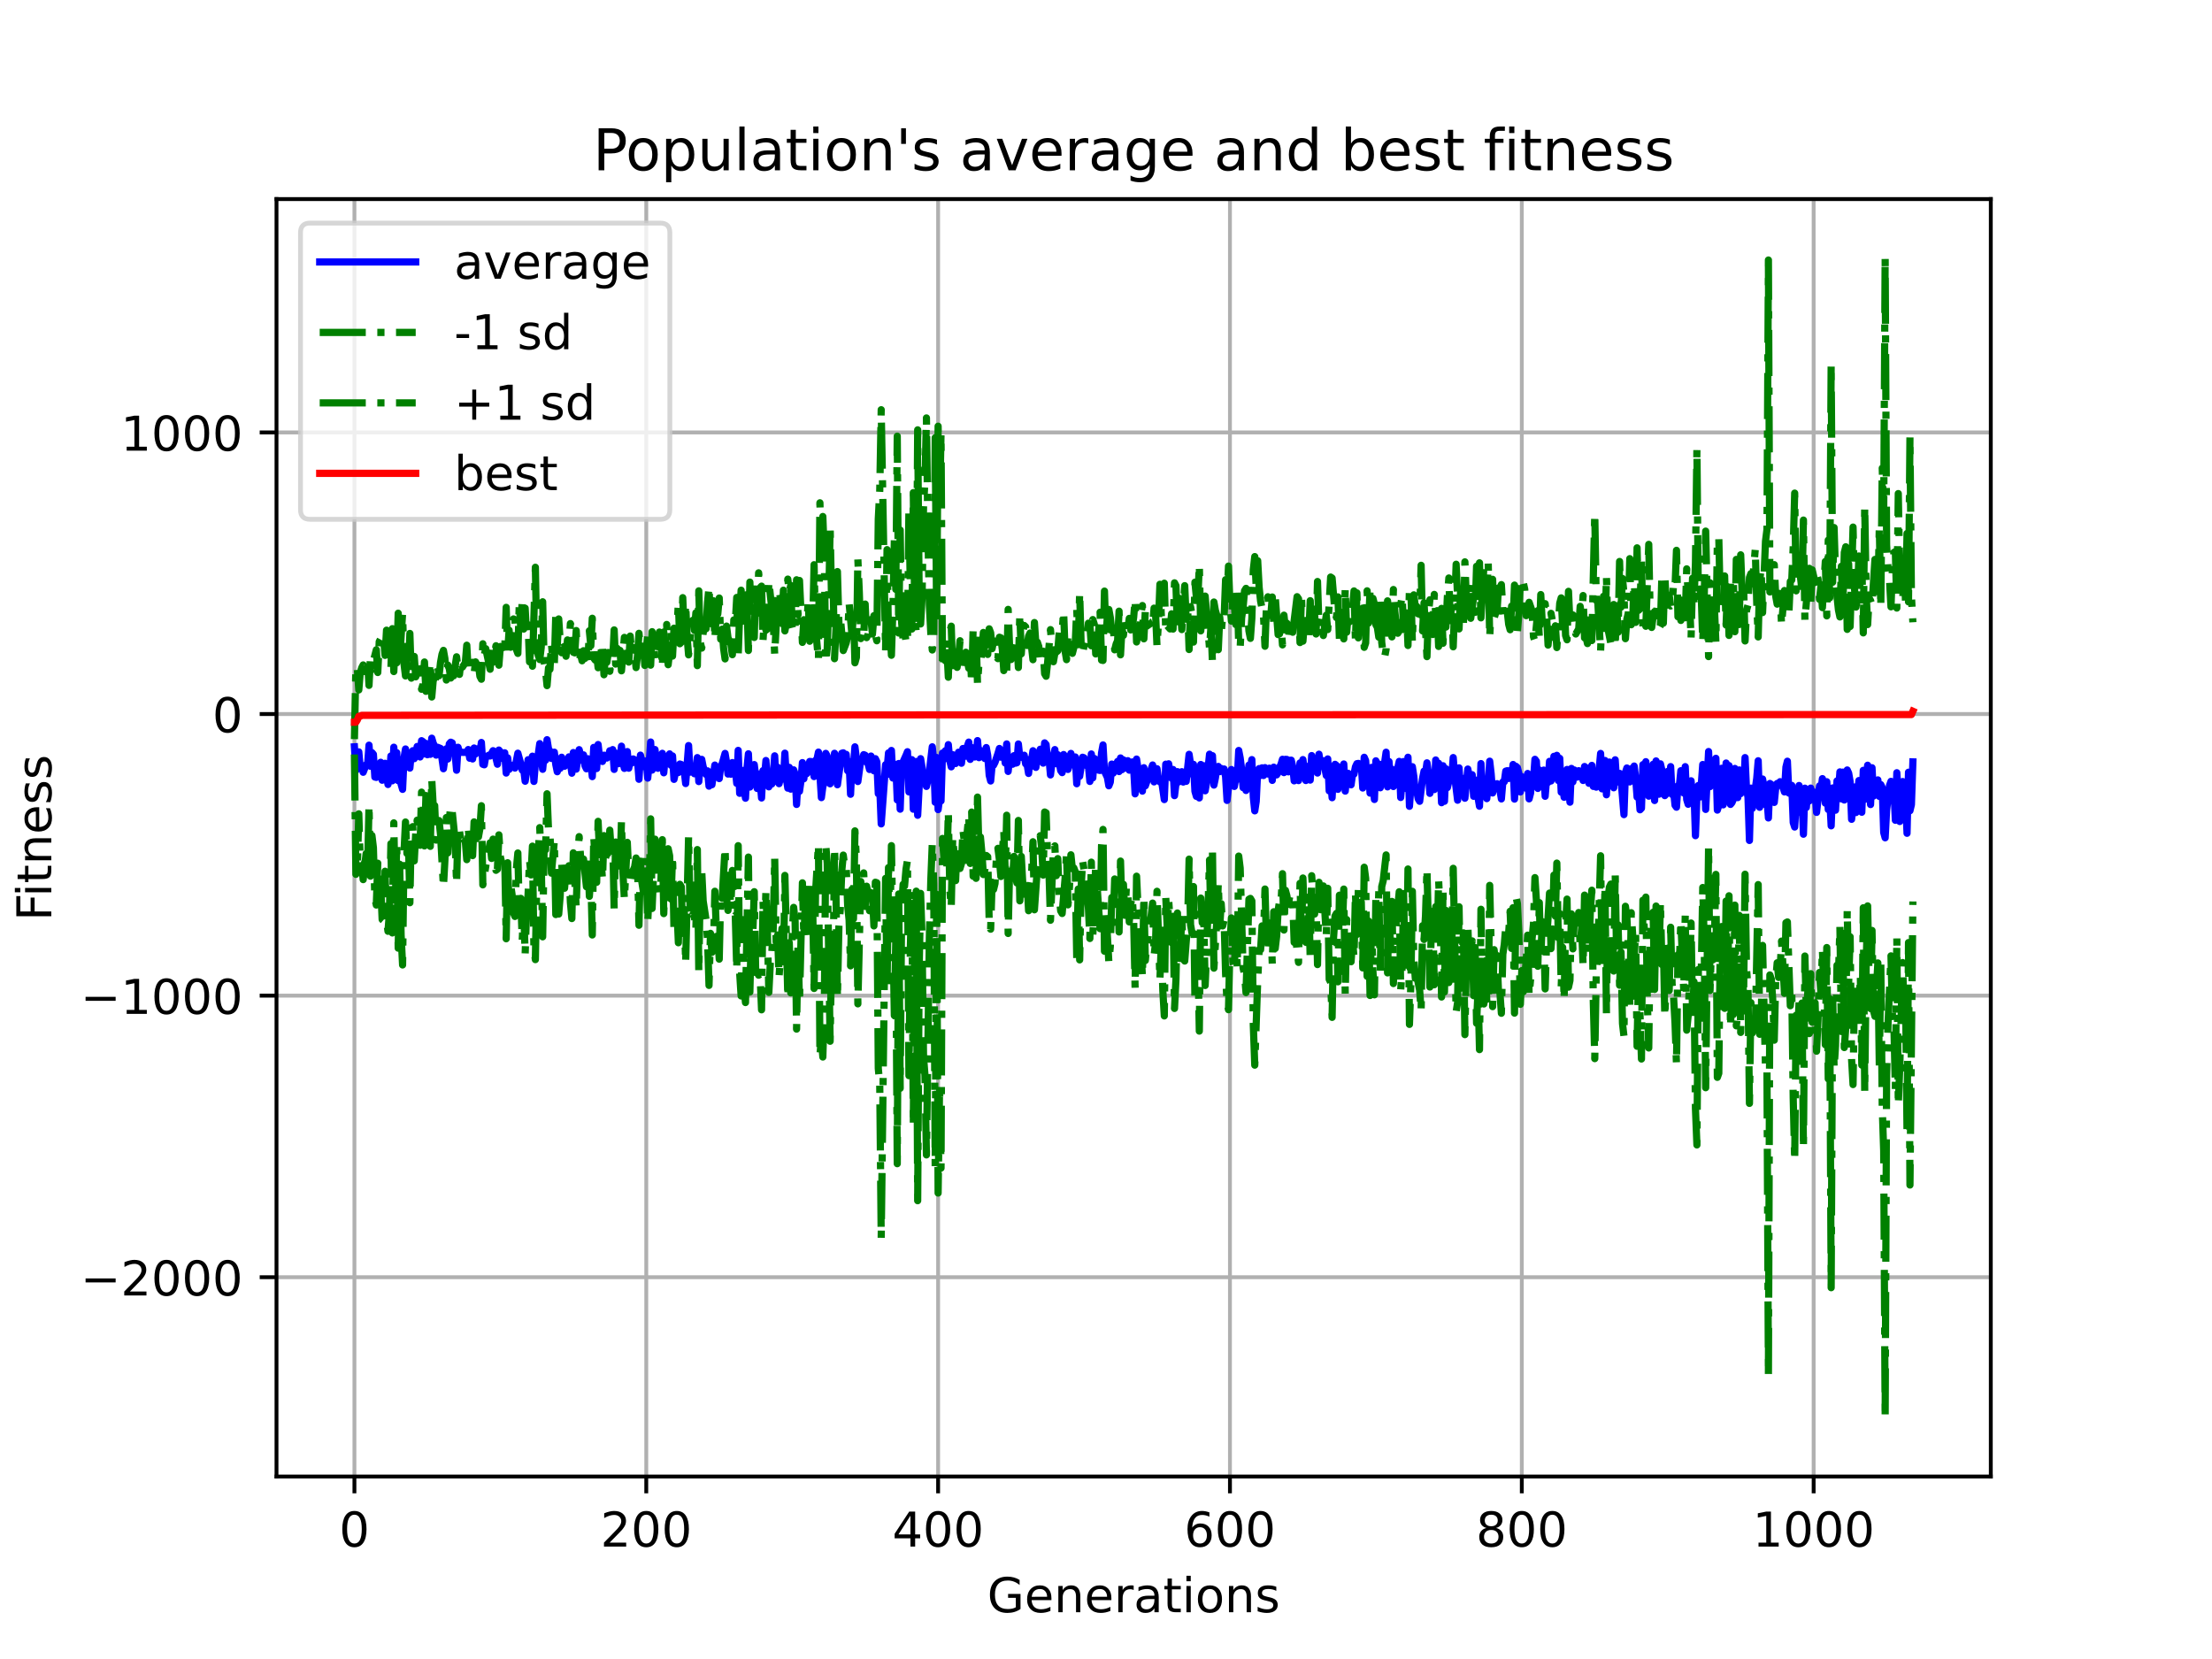 <?xml version="1.0" encoding="utf-8" standalone="no"?>
<!DOCTYPE svg PUBLIC "-//W3C//DTD SVG 1.1//EN"
  "http://www.w3.org/Graphics/SVG/1.1/DTD/svg11.dtd">
<!-- Created with matplotlib (https://matplotlib.org/) -->
<svg height="345.6pt" version="1.1" viewBox="0 0 460.8 345.6" width="460.8pt" xmlns="http://www.w3.org/2000/svg" xmlns:xlink="http://www.w3.org/1999/xlink">
 <defs>
  <style type="text/css">
*{stroke-linecap:butt;stroke-linejoin:round;}
  </style>
 </defs>
 <g id="figure_1">
  <g id="patch_1">
   <path d="M 0 345.6 
L 460.8 345.6 
L 460.8 0 
L 0 0 
z
" style="fill:#ffffff;"/>
  </g>
  <g id="axes_1">
   <g id="patch_2">
    <path d="M 57.6 307.584 
L 414.72 307.584 
L 414.72 41.472 
L 57.6 41.472 
z
" style="fill:#ffffff;"/>
   </g>
   <g id="matplotlib.axis_1">
    <g id="xtick_1">
     <g id="line2d_1">
      <path clip-path="url(#p175f4bdc2e)" d="M 73.833 307.584 
L 73.833 41.472 
" style="fill:none;stroke:#b0b0b0;stroke-linecap:square;stroke-width:0.8;"/>
     </g>
     <g id="line2d_2">
      <defs>
       <path d="M 0 0 
L 0 3.5 
" id="m6c0171ff42" style="stroke:#000000;stroke-width:0.8;"/>
      </defs>
      <g>
       <use style="stroke:#000000;stroke-width:0.8;" x="73.833" xlink:href="#m6c0171ff42" y="307.584"/>
      </g>
     </g>
     <g id="text_1">
      <!-- 0 -->
      <defs>
       <path d="M 31.781 66.406 
Q 24.172 66.406 20.328 58.906 
Q 16.5 51.422 16.5 36.375 
Q 16.5 21.391 20.328 13.891 
Q 24.172 6.391 31.781 6.391 
Q 39.453 6.391 43.281 13.891 
Q 47.125 21.391 47.125 36.375 
Q 47.125 51.422 43.281 58.906 
Q 39.453 66.406 31.781 66.406 
z
M 31.781 74.219 
Q 44.047 74.219 50.516 64.516 
Q 56.984 54.828 56.984 36.375 
Q 56.984 17.969 50.516 8.266 
Q 44.047 -1.422 31.781 -1.422 
Q 19.531 -1.422 13.062 8.266 
Q 6.594 17.969 6.594 36.375 
Q 6.594 54.828 13.062 64.516 
Q 19.531 74.219 31.781 74.219 
z
" id="DejaVuSans-48"/>
      </defs>
      <g transform="translate(70.651 322.182)scale(0.1 -0.1)">
       <use xlink:href="#DejaVuSans-48"/>
      </g>
     </g>
    </g>
    <g id="xtick_2">
     <g id="line2d_3">
      <path clip-path="url(#p175f4bdc2e)" d="M 134.629 307.584 
L 134.629 41.472 
" style="fill:none;stroke:#b0b0b0;stroke-linecap:square;stroke-width:0.8;"/>
     </g>
     <g id="line2d_4">
      <g>
       <use style="stroke:#000000;stroke-width:0.8;" x="134.629" xlink:href="#m6c0171ff42" y="307.584"/>
      </g>
     </g>
     <g id="text_2">
      <!-- 200 -->
      <defs>
       <path d="M 19.188 8.297 
L 53.609 8.297 
L 53.609 0 
L 7.328 0 
L 7.328 8.297 
Q 12.938 14.109 22.625 23.891 
Q 32.328 33.688 34.812 36.531 
Q 39.547 41.844 41.422 45.531 
Q 43.312 49.219 43.312 52.781 
Q 43.312 58.594 39.234 62.25 
Q 35.156 65.922 28.609 65.922 
Q 23.969 65.922 18.812 64.312 
Q 13.672 62.703 7.812 59.422 
L 7.812 69.391 
Q 13.766 71.781 18.938 73 
Q 24.125 74.219 28.422 74.219 
Q 39.75 74.219 46.484 68.547 
Q 53.219 62.891 53.219 53.422 
Q 53.219 48.922 51.531 44.891 
Q 49.859 40.875 45.406 35.406 
Q 44.188 33.984 37.641 27.219 
Q 31.109 20.453 19.188 8.297 
z
" id="DejaVuSans-50"/>
      </defs>
      <g transform="translate(125.086 322.182)scale(0.1 -0.1)">
       <use xlink:href="#DejaVuSans-50"/>
       <use x="63.623" xlink:href="#DejaVuSans-48"/>
       <use x="127.246" xlink:href="#DejaVuSans-48"/>
      </g>
     </g>
    </g>
    <g id="xtick_3">
     <g id="line2d_5">
      <path clip-path="url(#p175f4bdc2e)" d="M 195.426 307.584 
L 195.426 41.472 
" style="fill:none;stroke:#b0b0b0;stroke-linecap:square;stroke-width:0.8;"/>
     </g>
     <g id="line2d_6">
      <g>
       <use style="stroke:#000000;stroke-width:0.8;" x="195.426" xlink:href="#m6c0171ff42" y="307.584"/>
      </g>
     </g>
     <g id="text_3">
      <!-- 400 -->
      <defs>
       <path d="M 37.797 64.312 
L 12.891 25.391 
L 37.797 25.391 
z
M 35.203 72.906 
L 47.609 72.906 
L 47.609 25.391 
L 58.016 25.391 
L 58.016 17.188 
L 47.609 17.188 
L 47.609 0 
L 37.797 0 
L 37.797 17.188 
L 4.891 17.188 
L 4.891 26.703 
z
" id="DejaVuSans-52"/>
      </defs>
      <g transform="translate(185.882 322.182)scale(0.1 -0.1)">
       <use xlink:href="#DejaVuSans-52"/>
       <use x="63.623" xlink:href="#DejaVuSans-48"/>
       <use x="127.246" xlink:href="#DejaVuSans-48"/>
      </g>
     </g>
    </g>
    <g id="xtick_4">
     <g id="line2d_7">
      <path clip-path="url(#p175f4bdc2e)" d="M 256.223 307.584 
L 256.223 41.472 
" style="fill:none;stroke:#b0b0b0;stroke-linecap:square;stroke-width:0.8;"/>
     </g>
     <g id="line2d_8">
      <g>
       <use style="stroke:#000000;stroke-width:0.8;" x="256.223" xlink:href="#m6c0171ff42" y="307.584"/>
      </g>
     </g>
     <g id="text_4">
      <!-- 600 -->
      <defs>
       <path d="M 33.016 40.375 
Q 26.375 40.375 22.484 35.828 
Q 18.609 31.297 18.609 23.391 
Q 18.609 15.531 22.484 10.953 
Q 26.375 6.391 33.016 6.391 
Q 39.656 6.391 43.531 10.953 
Q 47.406 15.531 47.406 23.391 
Q 47.406 31.297 43.531 35.828 
Q 39.656 40.375 33.016 40.375 
z
M 52.594 71.297 
L 52.594 62.312 
Q 48.875 64.062 45.094 64.984 
Q 41.312 65.922 37.594 65.922 
Q 27.828 65.922 22.672 59.328 
Q 17.531 52.734 16.797 39.406 
Q 19.672 43.656 24.016 45.922 
Q 28.375 48.188 33.594 48.188 
Q 44.578 48.188 50.953 41.516 
Q 57.328 34.859 57.328 23.391 
Q 57.328 12.156 50.688 5.359 
Q 44.047 -1.422 33.016 -1.422 
Q 20.359 -1.422 13.672 8.266 
Q 6.984 17.969 6.984 36.375 
Q 6.984 53.656 15.188 63.938 
Q 23.391 74.219 37.203 74.219 
Q 40.922 74.219 44.703 73.484 
Q 48.484 72.75 52.594 71.297 
z
" id="DejaVuSans-54"/>
      </defs>
      <g transform="translate(246.679 322.182)scale(0.1 -0.1)">
       <use xlink:href="#DejaVuSans-54"/>
       <use x="63.623" xlink:href="#DejaVuSans-48"/>
       <use x="127.246" xlink:href="#DejaVuSans-48"/>
      </g>
     </g>
    </g>
    <g id="xtick_5">
     <g id="line2d_9">
      <path clip-path="url(#p175f4bdc2e)" d="M 317.02 307.584 
L 317.02 41.472 
" style="fill:none;stroke:#b0b0b0;stroke-linecap:square;stroke-width:0.8;"/>
     </g>
     <g id="line2d_10">
      <g>
       <use style="stroke:#000000;stroke-width:0.8;" x="317.02" xlink:href="#m6c0171ff42" y="307.584"/>
      </g>
     </g>
     <g id="text_5">
      <!-- 800 -->
      <defs>
       <path d="M 31.781 34.625 
Q 24.75 34.625 20.719 30.859 
Q 16.703 27.094 16.703 20.516 
Q 16.703 13.922 20.719 10.156 
Q 24.75 6.391 31.781 6.391 
Q 38.812 6.391 42.859 10.172 
Q 46.922 13.969 46.922 20.516 
Q 46.922 27.094 42.891 30.859 
Q 38.875 34.625 31.781 34.625 
z
M 21.922 38.812 
Q 15.578 40.375 12.031 44.719 
Q 8.5 49.078 8.5 55.328 
Q 8.5 64.062 14.719 69.141 
Q 20.953 74.219 31.781 74.219 
Q 42.672 74.219 48.875 69.141 
Q 55.078 64.062 55.078 55.328 
Q 55.078 49.078 51.531 44.719 
Q 48 40.375 41.703 38.812 
Q 48.828 37.156 52.797 32.312 
Q 56.781 27.484 56.781 20.516 
Q 56.781 9.906 50.312 4.234 
Q 43.844 -1.422 31.781 -1.422 
Q 19.734 -1.422 13.25 4.234 
Q 6.781 9.906 6.781 20.516 
Q 6.781 27.484 10.781 32.312 
Q 14.797 37.156 21.922 38.812 
z
M 18.312 54.391 
Q 18.312 48.734 21.844 45.562 
Q 25.391 42.391 31.781 42.391 
Q 38.141 42.391 41.719 45.562 
Q 45.312 48.734 45.312 54.391 
Q 45.312 60.062 41.719 63.234 
Q 38.141 66.406 31.781 66.406 
Q 25.391 66.406 21.844 63.234 
Q 18.312 60.062 18.312 54.391 
z
" id="DejaVuSans-56"/>
      </defs>
      <g transform="translate(307.476 322.182)scale(0.1 -0.1)">
       <use xlink:href="#DejaVuSans-56"/>
       <use x="63.623" xlink:href="#DejaVuSans-48"/>
       <use x="127.246" xlink:href="#DejaVuSans-48"/>
      </g>
     </g>
    </g>
    <g id="xtick_6">
     <g id="line2d_11">
      <path clip-path="url(#p175f4bdc2e)" d="M 377.816 307.584 
L 377.816 41.472 
" style="fill:none;stroke:#b0b0b0;stroke-linecap:square;stroke-width:0.8;"/>
     </g>
     <g id="line2d_12">
      <g>
       <use style="stroke:#000000;stroke-width:0.8;" x="377.816" xlink:href="#m6c0171ff42" y="307.584"/>
      </g>
     </g>
     <g id="text_6">
      <!-- 1000 -->
      <defs>
       <path d="M 12.406 8.297 
L 28.516 8.297 
L 28.516 63.922 
L 10.984 60.406 
L 10.984 69.391 
L 28.422 72.906 
L 38.281 72.906 
L 38.281 8.297 
L 54.391 8.297 
L 54.391 0 
L 12.406 0 
z
" id="DejaVuSans-49"/>
      </defs>
      <g transform="translate(365.091 322.182)scale(0.1 -0.1)">
       <use xlink:href="#DejaVuSans-49"/>
       <use x="63.623" xlink:href="#DejaVuSans-48"/>
       <use x="127.246" xlink:href="#DejaVuSans-48"/>
       <use x="190.869" xlink:href="#DejaVuSans-48"/>
      </g>
     </g>
    </g>
    <g id="text_7">
     <!-- Generations -->
     <defs>
      <path d="M 59.516 10.406 
L 59.516 29.984 
L 43.406 29.984 
L 43.406 38.094 
L 69.281 38.094 
L 69.281 6.781 
Q 63.578 2.734 56.688 0.656 
Q 49.812 -1.422 42 -1.422 
Q 24.906 -1.422 15.25 8.562 
Q 5.609 18.562 5.609 36.375 
Q 5.609 54.25 15.25 64.234 
Q 24.906 74.219 42 74.219 
Q 49.125 74.219 55.547 72.453 
Q 61.969 70.703 67.391 67.281 
L 67.391 56.781 
Q 61.922 61.422 55.766 63.766 
Q 49.609 66.109 42.828 66.109 
Q 29.438 66.109 22.719 58.641 
Q 16.016 51.172 16.016 36.375 
Q 16.016 21.625 22.719 14.156 
Q 29.438 6.688 42.828 6.688 
Q 48.047 6.688 52.141 7.594 
Q 56.25 8.5 59.516 10.406 
z
" id="DejaVuSans-71"/>
      <path d="M 56.203 29.594 
L 56.203 25.203 
L 14.891 25.203 
Q 15.484 15.922 20.484 11.062 
Q 25.484 6.203 34.422 6.203 
Q 39.594 6.203 44.453 7.469 
Q 49.312 8.734 54.109 11.281 
L 54.109 2.781 
Q 49.266 0.734 44.188 -0.344 
Q 39.109 -1.422 33.891 -1.422 
Q 20.797 -1.422 13.156 6.188 
Q 5.516 13.812 5.516 26.812 
Q 5.516 40.234 12.766 48.109 
Q 20.016 56 32.328 56 
Q 43.359 56 49.781 48.891 
Q 56.203 41.797 56.203 29.594 
z
M 47.219 32.234 
Q 47.125 39.594 43.094 43.984 
Q 39.062 48.391 32.422 48.391 
Q 24.906 48.391 20.391 44.141 
Q 15.875 39.891 15.188 32.172 
z
" id="DejaVuSans-101"/>
      <path d="M 54.891 33.016 
L 54.891 0 
L 45.906 0 
L 45.906 32.719 
Q 45.906 40.484 42.875 44.328 
Q 39.844 48.188 33.797 48.188 
Q 26.516 48.188 22.312 43.547 
Q 18.109 38.922 18.109 30.906 
L 18.109 0 
L 9.078 0 
L 9.078 54.688 
L 18.109 54.688 
L 18.109 46.188 
Q 21.344 51.125 25.703 53.562 
Q 30.078 56 35.797 56 
Q 45.219 56 50.047 50.172 
Q 54.891 44.344 54.891 33.016 
z
" id="DejaVuSans-110"/>
      <path d="M 41.109 46.297 
Q 39.594 47.172 37.812 47.578 
Q 36.031 48 33.891 48 
Q 26.266 48 22.188 43.047 
Q 18.109 38.094 18.109 28.812 
L 18.109 0 
L 9.078 0 
L 9.078 54.688 
L 18.109 54.688 
L 18.109 46.188 
Q 20.953 51.172 25.484 53.578 
Q 30.031 56 36.531 56 
Q 37.453 56 38.578 55.875 
Q 39.703 55.766 41.062 55.516 
z
" id="DejaVuSans-114"/>
      <path d="M 34.281 27.484 
Q 23.391 27.484 19.188 25 
Q 14.984 22.516 14.984 16.5 
Q 14.984 11.719 18.141 8.906 
Q 21.297 6.109 26.703 6.109 
Q 34.188 6.109 38.703 11.406 
Q 43.219 16.703 43.219 25.484 
L 43.219 27.484 
z
M 52.203 31.203 
L 52.203 0 
L 43.219 0 
L 43.219 8.297 
Q 40.141 3.328 35.547 0.953 
Q 30.953 -1.422 24.312 -1.422 
Q 15.922 -1.422 10.953 3.297 
Q 6 8.016 6 15.922 
Q 6 25.141 12.172 29.828 
Q 18.359 34.516 30.609 34.516 
L 43.219 34.516 
L 43.219 35.406 
Q 43.219 41.609 39.141 45 
Q 35.062 48.391 27.688 48.391 
Q 23 48.391 18.547 47.266 
Q 14.109 46.141 10.016 43.891 
L 10.016 52.203 
Q 14.938 54.109 19.578 55.047 
Q 24.219 56 28.609 56 
Q 40.484 56 46.344 49.844 
Q 52.203 43.703 52.203 31.203 
z
" id="DejaVuSans-97"/>
      <path d="M 18.312 70.219 
L 18.312 54.688 
L 36.812 54.688 
L 36.812 47.703 
L 18.312 47.703 
L 18.312 18.016 
Q 18.312 11.328 20.141 9.422 
Q 21.969 7.516 27.594 7.516 
L 36.812 7.516 
L 36.812 0 
L 27.594 0 
Q 17.188 0 13.234 3.875 
Q 9.281 7.766 9.281 18.016 
L 9.281 47.703 
L 2.688 47.703 
L 2.688 54.688 
L 9.281 54.688 
L 9.281 70.219 
z
" id="DejaVuSans-116"/>
      <path d="M 9.422 54.688 
L 18.406 54.688 
L 18.406 0 
L 9.422 0 
z
M 9.422 75.984 
L 18.406 75.984 
L 18.406 64.594 
L 9.422 64.594 
z
" id="DejaVuSans-105"/>
      <path d="M 30.609 48.391 
Q 23.391 48.391 19.188 42.75 
Q 14.984 37.109 14.984 27.297 
Q 14.984 17.484 19.156 11.844 
Q 23.344 6.203 30.609 6.203 
Q 37.797 6.203 41.984 11.859 
Q 46.188 17.531 46.188 27.297 
Q 46.188 37.016 41.984 42.703 
Q 37.797 48.391 30.609 48.391 
z
M 30.609 56 
Q 42.328 56 49.016 48.375 
Q 55.719 40.766 55.719 27.297 
Q 55.719 13.875 49.016 6.219 
Q 42.328 -1.422 30.609 -1.422 
Q 18.844 -1.422 12.172 6.219 
Q 5.516 13.875 5.516 27.297 
Q 5.516 40.766 12.172 48.375 
Q 18.844 56 30.609 56 
z
" id="DejaVuSans-111"/>
      <path d="M 44.281 53.078 
L 44.281 44.578 
Q 40.484 46.531 36.375 47.5 
Q 32.281 48.484 27.875 48.484 
Q 21.188 48.484 17.844 46.438 
Q 14.5 44.391 14.5 40.281 
Q 14.5 37.156 16.891 35.375 
Q 19.281 33.594 26.516 31.984 
L 29.594 31.297 
Q 39.156 29.25 43.188 25.516 
Q 47.219 21.781 47.219 15.094 
Q 47.219 7.469 41.188 3.016 
Q 35.156 -1.422 24.609 -1.422 
Q 20.219 -1.422 15.453 -0.562 
Q 10.688 0.297 5.422 2 
L 5.422 11.281 
Q 10.406 8.688 15.234 7.391 
Q 20.062 6.109 24.812 6.109 
Q 31.156 6.109 34.562 8.281 
Q 37.984 10.453 37.984 14.406 
Q 37.984 18.062 35.516 20.016 
Q 33.062 21.969 24.703 23.781 
L 21.578 24.516 
Q 13.234 26.266 9.516 29.906 
Q 5.812 33.547 5.812 39.891 
Q 5.812 47.609 11.281 51.797 
Q 16.75 56 26.812 56 
Q 31.781 56 36.172 55.266 
Q 40.578 54.547 44.281 53.078 
z
" id="DejaVuSans-115"/>
     </defs>
     <g transform="translate(205.662 335.861)scale(0.1 -0.1)">
      <use xlink:href="#DejaVuSans-71"/>
      <use x="77.49" xlink:href="#DejaVuSans-101"/>
      <use x="139.014" xlink:href="#DejaVuSans-110"/>
      <use x="202.393" xlink:href="#DejaVuSans-101"/>
      <use x="263.916" xlink:href="#DejaVuSans-114"/>
      <use x="305.029" xlink:href="#DejaVuSans-97"/>
      <use x="366.309" xlink:href="#DejaVuSans-116"/>
      <use x="405.518" xlink:href="#DejaVuSans-105"/>
      <use x="433.301" xlink:href="#DejaVuSans-111"/>
      <use x="494.482" xlink:href="#DejaVuSans-110"/>
      <use x="557.861" xlink:href="#DejaVuSans-115"/>
     </g>
    </g>
   </g>
   <g id="matplotlib.axis_2">
    <g id="ytick_1">
     <g id="line2d_13">
      <path clip-path="url(#p175f4bdc2e)" d="M 57.6 266.071 
L 414.72 266.071 
" style="fill:none;stroke:#b0b0b0;stroke-linecap:square;stroke-width:0.8;"/>
     </g>
     <g id="line2d_14">
      <defs>
       <path d="M 0 0 
L -3.5 0 
" id="m547461d592" style="stroke:#000000;stroke-width:0.8;"/>
      </defs>
      <g>
       <use style="stroke:#000000;stroke-width:0.8;" x="57.6" xlink:href="#m547461d592" y="266.071"/>
      </g>
     </g>
     <g id="text_8">
      <!-- −2000 -->
      <defs>
       <path d="M 10.594 35.5 
L 73.188 35.5 
L 73.188 27.203 
L 10.594 27.203 
z
" id="DejaVuSans-8722"/>
      </defs>
      <g transform="translate(16.77 269.871)scale(0.1 -0.1)">
       <use xlink:href="#DejaVuSans-8722"/>
       <use x="83.789" xlink:href="#DejaVuSans-50"/>
       <use x="147.412" xlink:href="#DejaVuSans-48"/>
       <use x="211.035" xlink:href="#DejaVuSans-48"/>
       <use x="274.658" xlink:href="#DejaVuSans-48"/>
      </g>
     </g>
    </g>
    <g id="ytick_2">
     <g id="line2d_15">
      <path clip-path="url(#p175f4bdc2e)" d="M 57.6 207.409 
L 414.72 207.409 
" style="fill:none;stroke:#b0b0b0;stroke-linecap:square;stroke-width:0.8;"/>
     </g>
     <g id="line2d_16">
      <g>
       <use style="stroke:#000000;stroke-width:0.8;" x="57.6" xlink:href="#m547461d592" y="207.409"/>
      </g>
     </g>
     <g id="text_9">
      <!-- −1000 -->
      <g transform="translate(16.77 211.208)scale(0.1 -0.1)">
       <use xlink:href="#DejaVuSans-8722"/>
       <use x="83.789" xlink:href="#DejaVuSans-49"/>
       <use x="147.412" xlink:href="#DejaVuSans-48"/>
       <use x="211.035" xlink:href="#DejaVuSans-48"/>
       <use x="274.658" xlink:href="#DejaVuSans-48"/>
      </g>
     </g>
    </g>
    <g id="ytick_3">
     <g id="line2d_17">
      <path clip-path="url(#p175f4bdc2e)" d="M 57.6 148.746 
L 414.72 148.746 
" style="fill:none;stroke:#b0b0b0;stroke-linecap:square;stroke-width:0.8;"/>
     </g>
     <g id="line2d_18">
      <g>
       <use style="stroke:#000000;stroke-width:0.8;" x="57.6" xlink:href="#m547461d592" y="148.746"/>
      </g>
     </g>
     <g id="text_10">
      <!-- 0 -->
      <g transform="translate(44.237 152.545)scale(0.1 -0.1)">
       <use xlink:href="#DejaVuSans-48"/>
      </g>
     </g>
    </g>
    <g id="ytick_4">
     <g id="line2d_19">
      <path clip-path="url(#p175f4bdc2e)" d="M 57.6 90.084 
L 414.72 90.084 
" style="fill:none;stroke:#b0b0b0;stroke-linecap:square;stroke-width:0.8;"/>
     </g>
     <g id="line2d_20">
      <g>
       <use style="stroke:#000000;stroke-width:0.8;" x="57.6" xlink:href="#m547461d592" y="90.084"/>
      </g>
     </g>
     <g id="text_11">
      <!-- 1000 -->
      <g transform="translate(25.15 93.883)scale(0.1 -0.1)">
       <use xlink:href="#DejaVuSans-49"/>
       <use x="63.623" xlink:href="#DejaVuSans-48"/>
       <use x="127.246" xlink:href="#DejaVuSans-48"/>
       <use x="190.869" xlink:href="#DejaVuSans-48"/>
      </g>
     </g>
    </g>
    <g id="text_12">
     <!-- Fitness -->
     <defs>
      <path d="M 9.812 72.906 
L 51.703 72.906 
L 51.703 64.594 
L 19.672 64.594 
L 19.672 43.109 
L 48.578 43.109 
L 48.578 34.812 
L 19.672 34.812 
L 19.672 0 
L 9.812 0 
z
" id="DejaVuSans-70"/>
     </defs>
     <g transform="translate(10.691 191.845)rotate(-90)scale(0.1 -0.1)">
      <use xlink:href="#DejaVuSans-70"/>
      <use x="50.27" xlink:href="#DejaVuSans-105"/>
      <use x="78.053" xlink:href="#DejaVuSans-116"/>
      <use x="117.262" xlink:href="#DejaVuSans-110"/>
      <use x="180.641" xlink:href="#DejaVuSans-101"/>
      <use x="242.164" xlink:href="#DejaVuSans-115"/>
      <use x="294.264" xlink:href="#DejaVuSans-115"/>
     </g>
    </g>
   </g>
   <g id="line2d_21">
    <path clip-path="url(#p175f4bdc2e)" d="M 73.833 155.573 
L 74.137 160.503 
L 74.441 159.942 
L 74.745 156.63 
L 75.049 159.977 
L 75.353 159.552 
L 75.657 160.88 
L 76.265 159.309 
L 76.569 159.405 
L 76.873 155.233 
L 77.177 159.626 
L 77.481 156.779 
L 77.785 157.138 
L 78.088 161.871 
L 78.392 161.948 
L 78.696 159.959 
L 79 160.091 
L 79.304 158.797 
L 79.608 162.535 
L 79.912 162.431 
L 80.216 159.009 
L 80.824 163.424 
L 81.128 161.843 
L 81.432 157.488 
L 81.736 162.655 
L 82.04 155.658 
L 82.344 160.88 
L 82.648 156.795 
L 82.952 162.63 
L 83.256 158.63 
L 83.56 163.374 
L 83.864 164.437 
L 84.168 157.835 
L 84.472 156.024 
L 84.776 158.037 
L 85.08 157.586 
L 85.384 160.007 
L 85.688 156.85 
L 85.992 156.384 
L 86.296 158.043 
L 86.6 157.303 
L 86.904 155.502 
L 87.512 157.695 
L 87.816 154.3 
L 88.12 154.506 
L 88.424 157.062 
L 88.728 154.873 
L 89.032 157.225 
L 89.336 156.132 
L 89.64 157.146 
L 89.944 153.778 
L 90.248 154.819 
L 90.552 155.448 
L 90.856 157.305 
L 91.16 155.67 
L 91.768 155.916 
L 92.376 160.143 
L 92.984 155.988 
L 93.288 158.115 
L 93.592 154.961 
L 93.896 154.611 
L 94.2 154.752 
L 94.504 156.443 
L 94.808 157.037 
L 95.112 160.454 
L 95.416 155.673 
L 95.72 156.712 
L 97.239 156.745 
L 97.543 156.141 
L 97.847 157.952 
L 98.151 157.445 
L 98.455 158.105 
L 98.759 155.824 
L 99.063 157.077 
L 99.367 156.004 
L 99.975 156.76 
L 100.279 154.67 
L 100.583 159.22 
L 100.887 159.323 
L 101.191 157.57 
L 101.495 157.584 
L 101.799 157.33 
L 102.103 157.492 
L 102.711 156.381 
L 103.015 156.667 
L 103.623 159.203 
L 103.927 156.245 
L 104.231 156.597 
L 104.535 157.958 
L 104.839 157.193 
L 105.143 156.821 
L 105.447 161.042 
L 105.751 157.87 
L 106.055 160.282 
L 106.359 159.528 
L 106.663 159.434 
L 106.967 159.562 
L 107.271 160.004 
L 107.879 156.905 
L 108.487 159.09 
L 108.791 160.427 
L 109.095 160.239 
L 109.399 162.744 
L 109.703 160.883 
L 110.007 158.268 
L 110.311 158.534 
L 110.615 158.483 
L 110.919 157.526 
L 111.223 162.788 
L 111.527 159.039 
L 111.831 158.667 
L 112.135 157.1 
L 112.439 154.908 
L 113.047 160.259 
L 113.351 157.124 
L 113.655 158.368 
L 113.959 154.094 
L 114.263 156.003 
L 114.567 156.475 
L 114.871 157.993 
L 115.175 157.749 
L 115.478 156.693 
L 115.782 159.277 
L 116.086 160.766 
L 116.39 159.676 
L 116.694 160.059 
L 116.998 157.744 
L 117.302 159.079 
L 117.606 159.626 
L 117.91 159.116 
L 118.518 157.669 
L 118.822 158.918 
L 119.126 161.07 
L 119.43 156.771 
L 119.734 160.148 
L 120.038 160.229 
L 120.646 156.167 
L 121.254 158.361 
L 121.558 157.257 
L 121.862 159.526 
L 122.166 160.155 
L 122.47 158.06 
L 122.774 159.069 
L 123.078 158.634 
L 123.382 161.784 
L 123.686 155.695 
L 124.294 160.103 
L 124.598 155.101 
L 124.902 157.791 
L 125.206 157.351 
L 125.51 158.624 
L 125.814 157.319 
L 126.422 157.917 
L 126.726 157.528 
L 127.03 156.392 
L 127.334 157.536 
L 127.638 156.158 
L 127.942 160.282 
L 128.246 156.877 
L 128.55 158.563 
L 128.854 159.09 
L 129.158 158.347 
L 129.462 155.439 
L 129.766 158.883 
L 130.07 160.07 
L 130.374 158.864 
L 130.678 156.565 
L 130.982 160.033 
L 131.286 158.331 
L 131.59 158.979 
L 131.894 158.101 
L 132.198 158.257 
L 132.502 158.902 
L 132.806 158.369 
L 133.11 162.337 
L 133.414 157.309 
L 134.021 159.704 
L 134.325 158.571 
L 134.629 158.51 
L 134.933 162.098 
L 135.237 158.93 
L 135.541 154.574 
L 135.845 160.419 
L 136.149 157.742 
L 136.453 156.144 
L 136.757 158.897 
L 137.061 160.048 
L 137.365 158.586 
L 137.669 158.161 
L 137.973 156.928 
L 138.277 160.988 
L 138.581 157.61 
L 138.885 159.034 
L 139.189 157.64 
L 139.493 157.048 
L 139.797 159.427 
L 140.101 157.475 
L 140.405 162.357 
L 140.709 160.955 
L 141.013 160.304 
L 141.317 160.934 
L 141.621 159.161 
L 141.925 159.259 
L 142.533 160.601 
L 142.837 163.228 
L 143.445 155.311 
L 143.749 160.853 
L 144.053 160.588 
L 144.357 159.81 
L 144.661 161.184 
L 144.965 160.653 
L 145.269 157.824 
L 145.573 162.814 
L 145.877 158.745 
L 146.181 158.191 
L 146.485 159.74 
L 147.093 161.333 
L 147.397 160.584 
L 147.701 163.771 
L 148.005 162.174 
L 148.309 163.472 
L 148.917 159.377 
L 149.221 160.795 
L 149.525 161.309 
L 149.829 162.196 
L 150.133 159.687 
L 150.437 159.101 
L 151.045 156.945 
L 151.349 158.743 
L 151.653 161.253 
L 151.957 159.688 
L 152.261 161.283 
L 152.564 158.858 
L 152.868 160.152 
L 153.172 160.229 
L 153.476 163.189 
L 153.78 156.319 
L 154.084 165.261 
L 154.388 165.211 
L 154.692 160.492 
L 154.996 164.08 
L 155.3 166.283 
L 155.604 160.043 
L 155.908 157.028 
L 156.212 163.962 
L 156.516 161.763 
L 156.82 162.271 
L 157.124 159.276 
L 157.732 164.254 
L 158.036 161.24 
L 158.34 162.695 
L 158.644 166.233 
L 158.948 160.532 
L 159.252 162.013 
L 159.556 158.426 
L 159.86 162.625 
L 160.164 163.915 
L 160.468 162.503 
L 160.772 163.331 
L 161.076 161.524 
L 161.38 157.456 
L 161.684 162.782 
L 161.988 159.823 
L 162.292 163.255 
L 162.596 161.978 
L 162.9 161.668 
L 163.204 162.29 
L 163.508 156.898 
L 163.812 162.182 
L 164.116 164.188 
L 164.42 159.856 
L 164.724 164.389 
L 165.332 160.377 
L 165.636 161.257 
L 165.94 167.581 
L 166.244 162.308 
L 166.548 164.844 
L 166.852 162.742 
L 167.156 158.865 
L 167.46 162.233 
L 167.764 159.504 
L 168.068 161.16 
L 168.372 160.21 
L 168.676 158.626 
L 168.98 158.647 
L 169.284 159.525 
L 169.588 161.777 
L 169.892 158.4 
L 170.196 158.135 
L 170.5 156.677 
L 171.107 166.161 
L 171.411 163.897 
L 171.715 162.914 
L 172.019 156.942 
L 172.323 157.501 
L 172.627 161.994 
L 172.931 163.281 
L 173.235 161.737 
L 173.539 161.893 
L 173.843 156.923 
L 174.147 158.416 
L 174.451 163.478 
L 175.363 156.917 
L 175.667 156.826 
L 175.971 157.625 
L 176.275 157.145 
L 176.579 160.567 
L 176.883 158.651 
L 177.187 165.462 
L 177.491 158.802 
L 177.795 159.415 
L 178.099 155.58 
L 178.403 157.982 
L 178.707 162.804 
L 179.315 158.332 
L 179.619 158.693 
L 179.923 157.208 
L 180.227 157.329 
L 180.531 158.723 
L 180.835 159.126 
L 181.139 160.296 
L 181.443 157.499 
L 182.051 160.573 
L 182.355 158.047 
L 182.659 158.688 
L 182.963 165.341 
L 183.267 164.032 
L 183.571 171.633 
L 184.483 159.298 
L 184.787 160.355 
L 185.091 156.843 
L 185.395 161.329 
L 185.699 156.335 
L 186.003 162.082 
L 186.307 162.049 
L 186.611 159.237 
L 186.915 166.64 
L 187.219 159.052 
L 187.523 168.567 
L 187.827 159.38 
L 188.739 157.353 
L 189.043 156.598 
L 189.347 164.969 
L 189.651 160.088 
L 189.954 158.245 
L 190.258 168.572 
L 190.562 161.042 
L 190.866 158.63 
L 191.17 169.837 
L 191.778 158.045 
L 192.082 159.857 
L 192.386 162.847 
L 192.69 161.995 
L 192.994 163.825 
L 193.298 162.577 
L 193.602 160.676 
L 194.21 155.574 
L 194.514 158.445 
L 194.818 167.123 
L 195.122 157.799 
L 195.426 168.66 
L 195.73 166.355 
L 196.034 166.844 
L 196.338 156.871 
L 196.642 158.159 
L 196.946 156.388 
L 197.25 157.95 
L 197.554 155.123 
L 197.858 158.482 
L 198.162 159.746 
L 198.466 157.211 
L 198.77 158.447 
L 199.074 159.056 
L 199.378 157.579 
L 199.682 156.699 
L 199.986 157.196 
L 200.29 158.998 
L 200.594 155.926 
L 200.898 157.268 
L 201.202 157.54 
L 201.506 155.468 
L 201.81 154.594 
L 202.114 158.195 
L 202.418 155.716 
L 203.026 157.699 
L 203.33 157.595 
L 203.634 154.28 
L 203.938 157.833 
L 204.242 156.326 
L 204.85 156.967 
L 205.154 158.015 
L 205.458 155.732 
L 205.762 157.4 
L 206.066 161.502 
L 206.37 162.694 
L 206.674 159.45 
L 206.978 159.402 
L 207.282 158.801 
L 207.89 156.967 
L 208.194 155.921 
L 208.497 157.727 
L 208.801 156.395 
L 209.105 156.381 
L 209.409 158.958 
L 209.713 154.973 
L 210.017 160.701 
L 210.321 157.878 
L 210.625 158.781 
L 210.929 159.21 
L 211.233 157.417 
L 211.537 158.989 
L 211.841 158.898 
L 212.145 154.984 
L 212.449 157.784 
L 212.753 157.31 
L 213.057 157.826 
L 213.361 157.327 
L 213.665 159.128 
L 213.969 159.264 
L 214.273 161.122 
L 214.577 158.164 
L 214.881 158.484 
L 215.185 156.391 
L 215.489 159.605 
L 215.793 159.863 
L 216.097 157.324 
L 216.401 157.013 
L 216.705 156.076 
L 217.009 156.796 
L 217.313 158.975 
L 217.617 154.753 
L 217.921 155.1 
L 218.225 158.26 
L 218.529 158.062 
L 218.833 161.432 
L 219.137 158.987 
L 219.745 156.152 
L 220.049 159.097 
L 220.353 157.223 
L 220.961 160.532 
L 221.265 160.95 
L 221.569 157.181 
L 221.873 159.312 
L 222.177 157.621 
L 222.481 160.288 
L 222.785 159.338 
L 223.089 156.952 
L 223.393 158.544 
L 223.697 157.832 
L 224.001 157.689 
L 224.305 163.269 
L 224.609 159.754 
L 224.913 161.713 
L 225.521 157.746 
L 225.825 157.868 
L 226.433 159.542 
L 226.737 159.515 
L 227.04 162.792 
L 227.344 157.064 
L 227.648 162.052 
L 227.952 157.993 
L 228.256 158.23 
L 228.864 160.44 
L 229.168 160.499 
L 229.472 156.834 
L 229.776 155.185 
L 230.08 160.645 
L 230.688 161.952 
L 230.992 163.696 
L 231.296 162.919 
L 231.6 159.171 
L 231.904 161.059 
L 232.208 159.238 
L 232.512 159.356 
L 232.816 158.624 
L 233.12 160.732 
L 233.424 157.894 
L 233.728 160.333 
L 234.032 158.296 
L 234.336 160.017 
L 234.64 158.545 
L 234.944 158.463 
L 235.248 160.437 
L 235.552 159.74 
L 235.856 158.735 
L 236.16 160.121 
L 236.464 165.374 
L 236.768 158.131 
L 237.376 162.172 
L 237.68 162.843 
L 237.984 164.805 
L 238.288 159.927 
L 238.592 163.699 
L 240.112 159.361 
L 240.416 162.882 
L 240.72 162.027 
L 241.024 160.138 
L 241.328 162.253 
L 241.632 162.884 
L 241.936 162.364 
L 242.544 166.565 
L 242.848 159.192 
L 243.152 161.714 
L 243.456 159.114 
L 243.76 161.2 
L 244.064 162.125 
L 244.368 160.3 
L 244.672 165.748 
L 245.28 160.748 
L 245.583 162.88 
L 245.887 162.303 
L 246.191 160.758 
L 246.495 162.918 
L 246.799 161.103 
L 247.103 162.771 
L 247.711 157.141 
L 248.319 161.257 
L 248.623 159.222 
L 248.927 164.846 
L 249.231 165.896 
L 249.535 161.743 
L 249.839 166.227 
L 250.143 159.255 
L 250.447 159.726 
L 250.751 159.509 
L 251.055 164.737 
L 251.359 162.987 
L 251.967 157.112 
L 252.271 161.899 
L 252.575 157.42 
L 252.879 163.548 
L 253.183 162.105 
L 253.487 159.98 
L 253.791 159.659 
L 254.095 160.746 
L 254.399 160.082 
L 254.703 160.55 
L 255.007 160.196 
L 255.311 161.788 
L 255.615 166.741 
L 256.223 161.341 
L 256.527 160.306 
L 257.135 163.829 
L 257.439 162.06 
L 257.743 162.352 
L 258.047 156.338 
L 258.351 157.896 
L 258.655 160.26 
L 258.959 164.084 
L 259.263 163.048 
L 259.567 164.669 
L 260.175 159.383 
L 260.479 160.071 
L 260.783 158.241 
L 261.087 166.096 
L 261.391 168.917 
L 261.695 166.94 
L 261.999 160.59 
L 262.303 160.11 
L 262.607 161.547 
L 262.911 159.952 
L 263.215 161.553 
L 263.519 159.912 
L 263.823 161 
L 264.126 161.24 
L 264.43 160.028 
L 264.734 160.405 
L 265.038 162.571 
L 265.342 159.817 
L 265.646 160.912 
L 265.95 161.418 
L 266.254 160.951 
L 266.558 159.85 
L 266.862 159.192 
L 267.166 158.172 
L 267.47 160.948 
L 267.774 158.187 
L 268.078 158.203 
L 268.382 160.788 
L 268.686 158.379 
L 268.99 158.359 
L 269.294 159.688 
L 269.598 162.665 
L 269.902 160.701 
L 270.206 161.297 
L 270.51 162.613 
L 270.814 158.936 
L 271.118 159.91 
L 271.422 158.238 
L 272.03 162.598 
L 272.334 161.905 
L 272.638 159.609 
L 272.942 162.507 
L 273.246 157.401 
L 273.55 159.777 
L 273.854 159.201 
L 274.158 159.677 
L 274.462 161.039 
L 274.766 157.116 
L 275.07 159.134 
L 275.374 159.536 
L 275.678 158.474 
L 276.286 161.553 
L 276.59 158.099 
L 276.894 164.752 
L 277.198 162.419 
L 277.502 166.179 
L 277.806 160.018 
L 278.11 159.223 
L 278.414 159.464 
L 278.718 164.435 
L 279.022 159.803 
L 279.326 160.882 
L 279.63 163.048 
L 279.934 159.153 
L 280.238 164.803 
L 280.542 161.63 
L 280.846 161.096 
L 281.15 162.967 
L 281.454 163.491 
L 281.758 161.308 
L 282.062 161.255 
L 282.366 159.734 
L 282.669 159.088 
L 282.973 159.032 
L 283.277 159.793 
L 283.581 159.12 
L 283.885 164.158 
L 284.189 157.755 
L 284.493 158.456 
L 284.797 163.232 
L 285.101 160.836 
L 285.405 165.221 
L 285.709 159.865 
L 286.317 166.545 
L 286.621 158.493 
L 286.925 163.256 
L 287.229 159.149 
L 287.533 164.111 
L 287.837 159.254 
L 288.141 159.824 
L 288.445 158.81 
L 288.749 156.699 
L 289.053 163.921 
L 289.357 158.647 
L 289.661 162.209 
L 289.965 160.231 
L 290.269 163.849 
L 290.573 161.57 
L 290.877 161.26 
L 291.485 158.609 
L 291.789 166.131 
L 292.397 158.641 
L 292.701 163.978 
L 293.005 164.298 
L 293.309 157.747 
L 293.613 167.969 
L 294.221 159.719 
L 294.525 161.735 
L 294.829 165.028 
L 295.133 164.767 
L 295.437 166.405 
L 295.741 166.926 
L 296.349 162.138 
L 296.653 160.638 
L 296.957 161.132 
L 297.261 158.912 
L 297.565 161.001 
L 297.869 165.274 
L 298.173 161.053 
L 298.477 160.996 
L 298.781 164.486 
L 299.085 158.318 
L 299.389 161.682 
L 299.693 159.003 
L 299.997 160.234 
L 300.301 167.218 
L 300.605 159.514 
L 300.909 166.925 
L 301.213 160.145 
L 301.516 164.071 
L 302.124 161.419 
L 302.428 161.82 
L 302.732 157.815 
L 303.036 161.752 
L 303.644 166.699 
L 303.948 159.957 
L 304.252 164.665 
L 304.86 162.162 
L 305.164 166.287 
L 305.772 160.209 
L 306.38 163.227 
L 306.684 161.389 
L 306.988 165.882 
L 307.292 162.479 
L 307.596 165.563 
L 307.9 166.168 
L 308.204 167.95 
L 308.508 159.067 
L 308.812 165.451 
L 309.42 162.364 
L 309.724 166.368 
L 310.028 163.277 
L 310.332 158.567 
L 310.636 161.227 
L 310.94 165.189 
L 311.244 163.308 
L 311.548 164.08 
L 311.852 163.251 
L 312.156 164.449 
L 312.46 164.628 
L 312.764 166.434 
L 313.068 162.904 
L 313.372 162.85 
L 313.676 160.639 
L 313.98 160.555 
L 314.284 162.172 
L 314.588 160.507 
L 314.892 161.92 
L 315.196 159.257 
L 315.5 166.467 
L 315.804 159.638 
L 316.108 159.935 
L 316.412 161.149 
L 316.716 164.983 
L 317.02 161.797 
L 317.324 163.998 
L 317.628 162.998 
L 317.932 164.215 
L 318.236 161.129 
L 318.54 166.418 
L 318.844 165.227 
L 319.148 161.462 
L 319.452 162.523 
L 319.756 158.178 
L 320.059 158.593 
L 320.363 164.244 
L 320.667 160.403 
L 320.971 161.911 
L 321.275 160.827 
L 321.579 160.429 
L 321.883 165.881 
L 322.187 162.263 
L 322.491 162.985 
L 322.795 158.599 
L 323.099 162.695 
L 323.403 161.265 
L 323.707 157.559 
L 324.011 160.607 
L 324.315 157.35 
L 324.619 162.597 
L 324.923 157.976 
L 325.227 165.026 
L 325.531 163.952 
L 325.835 166.086 
L 326.443 160.289 
L 327.051 167.112 
L 327.355 160.079 
L 327.659 162.881 
L 327.963 160.405 
L 328.267 161.694 
L 328.571 161.889 
L 328.875 160.549 
L 329.179 161.713 
L 329.483 160.991 
L 329.787 162.589 
L 330.091 159.677 
L 330.395 160.956 
L 330.699 160.008 
L 331.003 163.172 
L 331.307 160.422 
L 331.611 159.442 
L 331.915 163.823 
L 332.219 163.743 
L 332.523 163.976 
L 333.131 160.213 
L 333.435 156.956 
L 333.739 164.337 
L 334.347 158.421 
L 334.651 165.568 
L 334.955 159.277 
L 335.259 158.75 
L 335.563 159.093 
L 335.867 158.92 
L 336.171 164.108 
L 336.475 158.28 
L 336.779 162.925 
L 337.083 162.187 
L 337.387 161.102 
L 337.691 162.411 
L 338.299 169.702 
L 338.602 160.923 
L 338.906 159.985 
L 339.21 162.67 
L 339.514 162.885 
L 339.818 160.139 
L 340.122 162.071 
L 340.426 159.583 
L 340.73 162.009 
L 341.034 166.042 
L 341.338 164.662 
L 341.642 168.693 
L 341.946 168.371 
L 342.25 159.284 
L 342.554 161.664 
L 342.858 158.674 
L 343.162 164.167 
L 343.466 165.855 
L 343.77 161.922 
L 344.378 159.213 
L 344.682 166.76 
L 344.986 158.516 
L 345.594 165.451 
L 345.898 159.121 
L 346.202 160.427 
L 346.81 165.742 
L 347.114 165.385 
L 347.418 160.687 
L 347.722 165.186 
L 348.026 159.699 
L 348.33 165.507 
L 348.634 164.719 
L 348.938 167.744 
L 349.242 168.157 
L 349.546 163.687 
L 349.85 163.623 
L 350.154 160.554 
L 350.458 161.914 
L 350.762 165.214 
L 351.066 159.708 
L 351.37 166.554 
L 351.674 167.544 
L 352.282 162.652 
L 352.586 165.951 
L 352.89 165.018 
L 353.194 174.09 
L 353.498 165.99 
L 353.802 163.625 
L 354.106 166.039 
L 354.41 163.428 
L 354.714 159.261 
L 355.018 160.373 
L 355.322 168.616 
L 355.93 156.557 
L 356.234 163.877 
L 356.538 161.318 
L 356.842 162.809 
L 357.145 160.987 
L 357.449 157.967 
L 357.753 168.759 
L 358.057 167.812 
L 358.361 161.097 
L 358.665 160.052 
L 358.969 167.667 
L 359.273 165.018 
L 359.577 158.953 
L 359.881 165.193 
L 360.185 159.489 
L 360.489 167.574 
L 360.793 167.209 
L 361.097 166.506 
L 361.401 160.076 
L 361.705 165.119 
L 362.009 166.157 
L 362.313 160.396 
L 362.617 165.327 
L 362.921 162.856 
L 363.225 164.76 
L 363.529 157.819 
L 363.833 164.453 
L 364.137 166.022 
L 364.441 175.085 
L 364.745 164.182 
L 365.049 168.405 
L 365.353 165.792 
L 365.657 164.297 
L 365.961 162.131 
L 366.265 158.481 
L 366.569 168.177 
L 366.873 166.092 
L 367.177 162.281 
L 367.481 163.86 
L 367.785 167.641 
L 368.089 166.336 
L 368.393 170.392 
L 368.697 163.211 
L 369.001 163.416 
L 369.609 167.158 
L 369.913 164.201 
L 370.217 163.209 
L 370.521 163.62 
L 370.825 162.84 
L 371.129 163.102 
L 371.737 164.976 
L 372.041 159.796 
L 372.345 158.577 
L 372.649 165.199 
L 372.953 165.327 
L 373.257 163.611 
L 373.561 171.356 
L 373.865 172.287 
L 374.169 167.289 
L 374.473 166.516 
L 374.777 163.635 
L 375.081 169.251 
L 375.385 166.006 
L 375.688 173.783 
L 375.992 164.19 
L 376.296 168.202 
L 376.6 164.74 
L 376.904 166.85 
L 377.208 164.172 
L 377.512 165.838 
L 377.816 164.981 
L 378.12 165.124 
L 378.424 169.238 
L 379.032 163.718 
L 379.336 164.564 
L 379.64 162.203 
L 379.944 163.488 
L 380.248 167.304 
L 380.552 162.844 
L 380.856 168.633 
L 381.16 166.286 
L 381.464 172.036 
L 381.768 164.145 
L 382.376 168.778 
L 382.68 162.674 
L 382.984 165.116 
L 383.288 160.798 
L 383.592 166.429 
L 383.896 160.845 
L 384.2 166.659 
L 384.504 164.024 
L 384.808 160.399 
L 385.112 161.066 
L 385.416 162.83 
L 385.72 170.677 
L 386.024 167.868 
L 386.328 163.938 
L 386.632 169.266 
L 387.24 162.599 
L 387.544 164.073 
L 387.848 169.203 
L 388.152 160.475 
L 388.456 166.524 
L 389.064 159.413 
L 389.672 167.605 
L 389.976 159.934 
L 390.28 165.842 
L 390.584 164.13 
L 390.888 164.07 
L 391.192 162.468 
L 391.496 165.902 
L 391.8 163.447 
L 392.104 164.069 
L 392.408 173.426 
L 392.712 174.528 
L 393.016 168.771 
L 393.624 163.6 
L 393.928 162.771 
L 394.232 164.786 
L 394.535 164.386 
L 394.839 170.879 
L 395.143 160.973 
L 395.751 171.133 
L 396.359 162.809 
L 396.663 165.15 
L 396.967 166.587 
L 397.271 173.589 
L 397.575 160.866 
L 397.879 168.891 
L 398.183 167.615 
L 398.487 158.712 
L 398.487 158.712 
" style="fill:none;stroke:#0000ff;stroke-linecap:square;stroke-width:1.5;"/>
   </g>
   <g id="line2d_22">
    <path clip-path="url(#p175f4bdc2e)" d="M 73.833 157.165 
L 74.137 182.138 
L 74.441 180.558 
L 74.745 169.531 
L 75.049 179.872 
L 75.353 180.003 
L 75.657 183.24 
L 76.265 177.825 
L 76.569 181.314 
L 76.873 167.691 
L 77.177 182.526 
L 77.481 174.045 
L 77.785 176.573 
L 78.088 187.048 
L 78.392 188.534 
L 78.696 179.822 
L 79 186.528 
L 79.304 184.502 
L 79.608 191.55 
L 79.912 191.818 
L 80.216 181.491 
L 80.52 191.776 
L 80.824 194.005 
L 81.128 190.012 
L 81.432 175.75 
L 81.736 194.349 
L 82.04 171.418 
L 82.344 188.437 
L 82.648 175.509 
L 82.952 197.518 
L 83.256 180.027 
L 83.56 194.828 
L 83.864 201.018 
L 84.168 177.318 
L 84.472 171.239 
L 84.776 177.786 
L 85.08 174.965 
L 85.384 188.056 
L 85.688 172.427 
L 85.992 172.198 
L 86.296 179.339 
L 86.6 173.604 
L 86.904 170.859 
L 87.512 176.086 
L 87.816 165.015 
L 88.12 166.457 
L 88.424 176.219 
L 88.728 165.728 
L 89.032 173.391 
L 89.336 171.348 
L 89.64 176.311 
L 89.944 162.359 
L 90.248 167.887 
L 90.552 167.816 
L 90.856 175.006 
L 91.464 170.934 
L 91.768 173.833 
L 92.376 184.801 
L 92.68 179.208 
L 92.984 170.31 
L 93.288 177.683 
L 93.592 170.634 
L 93.896 167.972 
L 94.2 169.027 
L 94.808 175.039 
L 95.112 184.088 
L 95.416 172.203 
L 95.72 172.936 
L 96.024 175.71 
L 96.328 174.521 
L 96.935 175.287 
L 97.239 179.083 
L 97.543 172.364 
L 97.847 176.72 
L 98.151 176.329 
L 98.455 178.241 
L 98.759 171.212 
L 99.063 176.271 
L 99.367 173.53 
L 99.671 174.337 
L 99.975 172.623 
L 100.279 167.844 
L 100.583 184.331 
L 101.495 178.574 
L 102.103 175.565 
L 102.407 178.832 
L 102.711 174.804 
L 103.015 176.938 
L 103.319 181.3 
L 103.623 181.066 
L 103.927 173.917 
L 104.231 178.514 
L 104.535 179.744 
L 104.839 179.384 
L 105.143 178.388 
L 105.447 195.562 
L 105.751 179.726 
L 106.055 189.282 
L 106.359 184.22 
L 106.663 186.254 
L 106.967 190.193 
L 107.271 190.917 
L 107.575 180.923 
L 107.879 177.689 
L 108.183 190.351 
L 108.487 187.147 
L 108.791 195.852 
L 109.095 189.432 
L 109.399 198.793 
L 109.703 189.386 
L 110.007 186.411 
L 110.311 179.19 
L 110.615 182.263 
L 110.919 176.267 
L 111.223 197.532 
L 111.527 199.907 
L 111.831 182.632 
L 112.439 172.41 
L 112.743 179.602 
L 113.047 195.157 
L 113.351 176.375 
L 113.655 177.04 
L 113.959 165.356 
L 114.263 172.867 
L 114.567 173.509 
L 114.871 181.893 
L 115.478 175.167 
L 115.782 190.52 
L 116.086 187.058 
L 116.39 190.414 
L 116.694 186.628 
L 116.998 179.506 
L 117.302 184.513 
L 117.606 185.04 
L 117.91 181.521 
L 118.214 183.395 
L 118.518 180.352 
L 118.822 187.934 
L 119.126 191.354 
L 119.43 177.655 
L 120.038 189.103 
L 120.342 178.622 
L 120.646 174.281 
L 120.95 178.589 
L 121.254 179.068 
L 121.558 178.961 
L 122.166 184.728 
L 122.47 178.409 
L 122.774 186.727 
L 123.078 182.744 
L 123.382 194.774 
L 123.686 174.284 
L 124.294 183.804 
L 124.598 171.1 
L 124.902 177.919 
L 125.206 179.189 
L 125.51 183.167 
L 125.814 174.073 
L 126.118 178.741 
L 126.422 177.872 
L 126.726 179.135 
L 127.03 172.936 
L 127.334 177.318 
L 127.638 174.971 
L 127.942 189.346 
L 128.246 175.408 
L 128.55 182.064 
L 128.854 182.014 
L 129.158 181.203 
L 129.462 171.131 
L 129.766 181.728 
L 130.07 187.36 
L 130.678 175.475 
L 130.982 182.136 
L 131.286 184.159 
L 131.59 181.759 
L 131.894 181.321 
L 132.198 180.624 
L 132.502 178.735 
L 132.806 180.188 
L 133.11 192.748 
L 133.414 179.39 
L 133.718 183.782 
L 134.021 185.718 
L 134.325 178.516 
L 134.629 181.706 
L 134.933 192.059 
L 135.237 185.742 
L 135.541 170.579 
L 135.845 189.249 
L 136.453 174.814 
L 136.757 182.435 
L 137.061 185.941 
L 137.365 185.505 
L 137.669 183.862 
L 137.973 174.92 
L 138.277 190.321 
L 138.581 179.483 
L 138.885 187.98 
L 139.189 176.807 
L 139.493 178.248 
L 139.797 187.295 
L 140.101 178.268 
L 140.405 193.852 
L 140.709 189.863 
L 141.013 189.315 
L 141.317 196.395 
L 141.621 184.221 
L 141.925 184.723 
L 142.229 195.518 
L 142.533 189.424 
L 142.837 200.602 
L 143.445 174.202 
L 143.749 189.175 
L 144.053 191.413 
L 144.357 190.421 
L 144.661 191.06 
L 144.965 193.647 
L 145.269 176.981 
L 145.573 202.546 
L 145.877 183.64 
L 146.181 181.369 
L 146.485 187.68 
L 147.093 191.693 
L 147.397 195.694 
L 147.701 205.28 
L 148.005 194.435 
L 148.309 198.393 
L 148.613 197.996 
L 148.917 185.663 
L 149.221 193.648 
L 149.525 194.667 
L 149.829 199.813 
L 150.133 186.214 
L 150.437 187.148 
L 151.045 176.629 
L 151.349 187.06 
L 151.653 189.655 
L 151.957 185.87 
L 152.261 188.368 
L 152.564 181.328 
L 152.868 191.164 
L 153.172 190.714 
L 153.476 201.92 
L 153.78 176.165 
L 154.084 202.675 
L 154.388 207.473 
L 154.692 191.575 
L 154.996 205.976 
L 155.3 208.848 
L 155.908 178.543 
L 156.212 206.663 
L 156.516 193.741 
L 156.82 194.626 
L 157.124 185.755 
L 157.428 202.609 
L 157.732 200.732 
L 158.036 203.151 
L 158.34 202.96 
L 158.644 210.363 
L 158.948 187.616 
L 159.252 195.639 
L 159.556 185.566 
L 159.86 194.225 
L 160.164 206.734 
L 160.468 200.719 
L 160.772 198.622 
L 161.076 193.497 
L 161.38 178.611 
L 161.684 196.207 
L 161.988 194.775 
L 162.292 203.514 
L 162.9 193.438 
L 163.204 201.633 
L 163.508 182.364 
L 164.116 207.74 
L 164.42 196.354 
L 164.724 206.826 
L 165.028 194.609 
L 165.332 189.026 
L 165.636 191.929 
L 165.94 214.383 
L 166.244 196.525 
L 166.548 208.764 
L 167.156 183.907 
L 167.46 195.371 
L 167.764 188.028 
L 168.068 191.217 
L 168.372 195.661 
L 168.676 183.667 
L 168.98 185.106 
L 169.284 188.177 
L 169.588 205.919 
L 169.892 185.897 
L 170.5 175.905 
L 170.804 219.876 
L 171.107 216.412 
L 171.411 220.197 
L 171.715 210.081 
L 172.019 175.973 
L 172.323 179.87 
L 172.931 216.914 
L 173.235 198.281 
L 173.539 203.236 
L 173.843 176.625 
L 174.147 185.941 
L 174.451 207.887 
L 174.755 193.066 
L 175.059 189.217 
L 175.363 181.359 
L 175.667 178.13 
L 175.971 180.481 
L 176.275 180.353 
L 176.579 188.584 
L 176.883 191.651 
L 177.187 201.205 
L 177.491 185.236 
L 177.795 191.423 
L 178.099 173.087 
L 178.403 179.013 
L 178.707 209.12 
L 179.315 183.628 
L 179.619 185.586 
L 179.923 181.839 
L 180.227 188.824 
L 180.531 184.613 
L 180.835 186.056 
L 181.139 189.725 
L 181.443 185.936 
L 181.747 186.6 
L 182.051 192.888 
L 182.355 183.783 
L 182.659 183.891 
L 182.963 222.557 
L 183.267 225.873 
L 183.571 257.912 
L 184.483 182.982 
L 184.787 206.213 
L 185.091 180.733 
L 185.395 192.812 
L 185.699 176.163 
L 186.307 211.553 
L 186.611 195.698 
L 186.915 242.419 
L 187.219 186.231 
L 187.523 226.717 
L 187.827 189.061 
L 188.131 184.232 
L 188.435 184.584 
L 188.739 181.076 
L 189.043 179.202 
L 189.347 224.077 
L 189.651 196.956 
L 189.954 185.443 
L 190.258 234.518 
L 190.562 193.828 
L 190.866 185.644 
L 191.17 250.129 
L 191.474 202.157 
L 191.778 186.106 
L 192.082 195.192 
L 192.386 220.087 
L 192.69 224.012 
L 192.994 240.587 
L 193.602 195.261 
L 193.906 183.316 
L 194.21 175.744 
L 194.514 184.138 
L 194.818 243.066 
L 195.122 186.303 
L 195.426 248.534 
L 195.73 226.499 
L 196.034 243.335 
L 196.338 174.663 
L 196.642 179.052 
L 196.946 175.117 
L 197.25 180.746 
L 197.554 169.165 
L 197.858 185.321 
L 198.162 189.053 
L 198.466 174.451 
L 198.77 178.039 
L 199.074 183.445 
L 199.378 176.13 
L 199.682 176.421 
L 199.986 180.919 
L 200.29 179.891 
L 200.594 172.877 
L 200.898 175.378 
L 201.202 179.209 
L 201.506 173.127 
L 201.81 169.986 
L 202.114 179.873 
L 202.418 169.169 
L 202.722 182.532 
L 203.026 181.23 
L 203.33 182.974 
L 203.634 166.049 
L 203.938 177.527 
L 204.242 174.358 
L 204.546 177.66 
L 204.85 182.184 
L 205.154 181.234 
L 205.458 178.214 
L 205.762 178.471 
L 206.066 192.01 
L 206.37 193.569 
L 206.674 183.774 
L 206.978 185.298 
L 207.282 184.042 
L 207.586 178.469 
L 207.89 176.724 
L 208.194 179.097 
L 208.497 182.595 
L 209.105 173.062 
L 209.409 181.652 
L 209.713 169.824 
L 210.017 194.457 
L 210.321 180.819 
L 210.625 180.167 
L 210.929 183.48 
L 211.233 178.404 
L 211.537 182.516 
L 211.841 183.937 
L 212.145 170.914 
L 212.449 187.663 
L 212.753 178.404 
L 213.057 183.934 
L 213.361 184.359 
L 213.665 187.661 
L 213.969 184.056 
L 214.273 189.721 
L 214.577 184.457 
L 214.881 182.498 
L 215.185 175.351 
L 215.489 189.528 
L 216.097 180.881 
L 216.401 179.344 
L 216.705 174.083 
L 217.009 176.681 
L 217.313 182.295 
L 217.617 169.154 
L 217.921 169.324 
L 218.225 178.365 
L 218.529 181.976 
L 218.833 191.703 
L 219.441 177.108 
L 219.745 176.206 
L 220.049 182.411 
L 220.353 178.861 
L 220.657 186.703 
L 220.961 189.757 
L 221.265 190.297 
L 221.873 183.011 
L 222.177 177.823 
L 222.481 188.498 
L 222.785 184.88 
L 223.089 178.068 
L 223.393 180.979 
L 223.697 180.81 
L 224.001 181.608 
L 224.305 199.569 
L 224.609 185.204 
L 224.913 199.963 
L 225.217 184.998 
L 225.521 179.296 
L 226.129 183.067 
L 226.737 189.214 
L 227.04 195.504 
L 227.344 179.602 
L 227.648 195.037 
L 228.256 180.231 
L 228.864 189.351 
L 229.168 193.462 
L 229.472 176.148 
L 229.776 172.783 
L 230.08 198.154 
L 230.384 189.591 
L 230.992 200.436 
L 231.296 197.208 
L 231.6 186.966 
L 231.904 192.208 
L 232.208 183.102 
L 232.512 184.551 
L 232.816 183.797 
L 233.12 194.147 
L 233.424 179.374 
L 233.728 189.722 
L 234.032 184.225 
L 234.336 190.678 
L 234.64 184.855 
L 234.944 185.864 
L 235.248 192.056 
L 235.552 188.248 
L 235.856 186.788 
L 236.16 191.614 
L 236.464 205.818 
L 236.768 182.527 
L 237.072 189.013 
L 237.376 191.913 
L 237.984 203.468 
L 238.288 186.775 
L 238.592 200.094 
L 238.896 196.681 
L 239.2 195.017 
L 239.504 192.198 
L 239.808 190.742 
L 240.112 188.13 
L 240.416 199.079 
L 240.72 196.34 
L 241.024 185.671 
L 241.632 204.052 
L 241.936 196.249 
L 242.24 206.389 
L 242.544 211.636 
L 242.848 186.9 
L 243.152 193.087 
L 243.456 187.525 
L 244.064 196.382 
L 244.368 189.554 
L 244.672 210.082 
L 244.976 203.984 
L 245.28 190.195 
L 245.583 201.163 
L 245.887 198.343 
L 246.191 190.362 
L 246.495 199.801 
L 246.799 200.202 
L 247.407 192.355 
L 247.711 178.973 
L 248.015 192.642 
L 248.319 194.383 
L 248.623 184.683 
L 248.927 208.412 
L 249.231 207.318 
L 249.535 198.871 
L 249.839 214.797 
L 250.143 187.086 
L 250.447 192.219 
L 250.751 190.603 
L 251.055 205.297 
L 251.359 198.26 
L 251.967 179.148 
L 252.271 193.397 
L 252.575 176.823 
L 252.879 201.684 
L 253.487 191.767 
L 253.791 183.973 
L 254.095 192.909 
L 254.399 188.244 
L 254.703 192.884 
L 255.007 191.687 
L 255.311 202.816 
L 255.615 208.903 
L 255.919 210.341 
L 256.223 196.832 
L 256.527 191.218 
L 256.831 200.349 
L 257.135 201.759 
L 257.439 194.007 
L 257.743 201.564 
L 258.047 178.337 
L 258.351 180.844 
L 258.959 201.655 
L 259.263 203.032 
L 259.567 206.775 
L 260.175 187.331 
L 260.479 187.156 
L 260.783 187.681 
L 261.087 213.511 
L 261.391 221.89 
L 261.999 204.376 
L 262.303 197.84 
L 262.607 197.848 
L 262.911 192.875 
L 263.215 194.744 
L 263.519 185.199 
L 263.823 195.822 
L 264.126 198.163 
L 264.43 192.27 
L 264.734 192.589 
L 265.038 200.775 
L 265.342 189.931 
L 265.646 197.588 
L 265.95 195.072 
L 266.254 189.705 
L 266.558 187.666 
L 266.862 188.075 
L 267.166 182.001 
L 267.47 193.744 
L 267.774 185.459 
L 268.078 186.586 
L 268.382 188.397 
L 268.686 186.704 
L 268.99 186.154 
L 269.294 187.665 
L 269.598 196.317 
L 269.902 194.423 
L 270.206 198.295 
L 270.51 200.488 
L 270.814 184.012 
L 271.118 195.746 
L 271.422 182.904 
L 271.726 191.604 
L 272.03 196.301 
L 272.334 196.371 
L 272.638 186.863 
L 272.942 199.88 
L 273.246 182.424 
L 273.854 190.417 
L 274.158 187.283 
L 274.462 200.941 
L 274.766 183.795 
L 275.07 189.507 
L 275.374 189.121 
L 275.678 184.553 
L 276.286 194.938 
L 276.59 185.044 
L 276.894 204.012 
L 277.198 204.628 
L 277.502 211.937 
L 277.806 195.326 
L 278.11 190.811 
L 278.414 190.271 
L 278.718 204.529 
L 279.022 186.485 
L 279.326 193.417 
L 279.63 193.962 
L 279.934 185.21 
L 280.238 207.061 
L 280.542 191.562 
L 281.454 200.348 
L 281.758 195.951 
L 282.062 199.409 
L 282.366 186.018 
L 282.669 194.669 
L 282.973 185.177 
L 283.277 189.475 
L 283.581 187.92 
L 283.885 201.635 
L 284.189 180.659 
L 284.493 182.965 
L 284.797 203.385 
L 285.101 191.879 
L 285.405 207.379 
L 285.709 192.888 
L 286.013 202.475 
L 286.317 207.237 
L 286.621 186.842 
L 286.925 195.827 
L 287.229 185.565 
L 287.533 202.989 
L 287.837 184.697 
L 288.141 183.495 
L 288.749 178.095 
L 289.053 202.673 
L 289.357 188.465 
L 289.661 197.735 
L 289.965 187.783 
L 290.269 204.891 
L 290.573 195.701 
L 291.485 185.765 
L 291.789 206.283 
L 292.093 201.542 
L 292.397 186.146 
L 292.701 201.671 
L 293.005 201.535 
L 293.309 181.028 
L 293.613 213.402 
L 293.917 204.608 
L 294.221 185.677 
L 294.525 199.555 
L 294.829 203.787 
L 295.133 203.218 
L 295.741 206.276 
L 296.045 210.546 
L 296.349 192.843 
L 296.653 195.713 
L 296.957 190.791 
L 297.261 181.033 
L 297.869 205.612 
L 298.173 193.4 
L 298.477 189.81 
L 298.781 205.146 
L 299.085 188.872 
L 299.389 196.154 
L 299.693 183.343 
L 299.997 190 
L 300.301 207.698 
L 300.605 185.022 
L 300.909 206.653 
L 301.213 189.655 
L 301.516 203.863 
L 301.82 204.69 
L 302.124 193.556 
L 302.428 197.779 
L 302.732 180.883 
L 303.34 210.791 
L 303.644 208.854 
L 303.948 188.894 
L 304.252 205.882 
L 304.86 194.328 
L 305.164 215.53 
L 305.468 200.505 
L 305.772 192.65 
L 306.076 201.549 
L 306.38 197.651 
L 306.684 196.008 
L 306.988 207.419 
L 307.292 197.394 
L 307.596 213.162 
L 307.9 206.263 
L 308.204 218.653 
L 308.508 189.42 
L 308.812 208.317 
L 309.116 209.149 
L 309.42 200.151 
L 309.724 208.552 
L 310.028 209.215 
L 310.332 184.438 
L 310.94 209.7 
L 311.244 197.828 
L 311.548 200.376 
L 311.852 199.06 
L 312.156 206.407 
L 312.46 206.749 
L 312.764 211.082 
L 313.068 198.785 
L 313.372 196.717 
L 313.676 193.085 
L 314.284 194.289 
L 314.588 189.828 
L 314.892 197.572 
L 315.196 189.09 
L 315.5 211.049 
L 315.804 186.712 
L 316.108 188.271 
L 316.412 194.612 
L 316.716 209.214 
L 317.02 202.184 
L 317.324 206.619 
L 317.932 200.176 
L 318.236 194.813 
L 318.54 207.365 
L 318.844 204.073 
L 319.148 195.683 
L 319.452 192.388 
L 319.756 182.822 
L 320.059 187.519 
L 320.363 201.292 
L 320.667 188.029 
L 320.971 199.962 
L 321.275 191.972 
L 321.579 194.235 
L 321.883 206.008 
L 322.187 196.175 
L 322.795 186.042 
L 323.099 197.621 
L 323.403 193.16 
L 323.707 182.302 
L 324.011 190.852 
L 324.315 179.797 
L 324.619 195.355 
L 324.923 190.306 
L 325.227 205.501 
L 325.531 197.349 
L 325.835 208.234 
L 326.139 192.812 
L 326.443 187.298 
L 326.747 205.641 
L 327.051 204.268 
L 327.355 190.381 
L 327.659 197.668 
L 327.963 191.555 
L 328.267 191.315 
L 328.571 192.318 
L 328.875 190.089 
L 329.179 197.111 
L 329.483 193.304 
L 329.787 201.116 
L 330.091 186.468 
L 330.395 189.21 
L 330.699 185.945 
L 331.003 198.624 
L 331.307 189.542 
L 331.611 185.444 
L 331.915 208.768 
L 332.219 220.533 
L 332.523 202.882 
L 332.827 199.211 
L 333.435 178.271 
L 333.739 201.43 
L 334.043 198.412 
L 334.347 184.663 
L 334.651 211.098 
L 334.955 187.602 
L 335.259 184.804 
L 335.563 184.167 
L 335.867 188.725 
L 336.171 202.287 
L 336.475 181.918 
L 336.779 199.643 
L 337.083 192.667 
L 337.387 205.24 
L 337.691 198.338 
L 337.995 213.237 
L 338.299 215.859 
L 338.602 188.795 
L 338.906 190.993 
L 339.21 197.646 
L 339.514 209.393 
L 339.818 190.131 
L 340.426 199.462 
L 340.73 194.358 
L 341.034 217.962 
L 341.338 202.181 
L 341.946 220.612 
L 342.25 187.527 
L 342.554 193.971 
L 342.858 186.884 
L 343.162 208.29 
L 343.466 218.309 
L 343.77 195.173 
L 344.074 190.617 
L 344.378 190.033 
L 344.682 206.119 
L 344.986 188.746 
L 345.29 199.58 
L 345.594 200.033 
L 345.898 187.934 
L 346.202 200.938 
L 346.506 196.754 
L 346.81 211.741 
L 347.418 196.489 
L 347.722 206.347 
L 348.026 193.159 
L 348.33 205.015 
L 348.634 207.666 
L 348.938 213.13 
L 349.242 221.671 
L 349.546 198.89 
L 349.85 200.332 
L 350.154 191.858 
L 350.762 206.537 
L 351.066 190.721 
L 351.37 214.604 
L 351.674 211.612 
L 351.978 204.055 
L 352.282 192.282 
L 352.586 211.442 
L 352.89 204.508 
L 353.194 230.901 
L 353.498 238.512 
L 353.802 201.964 
L 354.106 209.377 
L 354.41 202.517 
L 354.714 184.883 
L 355.018 196.204 
L 355.322 226.591 
L 355.93 176.33 
L 356.234 206.344 
L 356.538 196.647 
L 356.842 199.937 
L 357.145 195.503 
L 357.449 182.15 
L 357.753 224.432 
L 358.057 223.592 
L 358.361 196.861 
L 358.665 193.011 
L 358.969 208.673 
L 359.273 210.056 
L 359.577 187.7 
L 359.881 208.179 
L 360.185 186.606 
L 360.489 213.946 
L 360.793 206.078 
L 361.097 211.334 
L 361.401 188.55 
L 361.705 213.702 
L 362.009 211.144 
L 362.313 190.69 
L 362.617 215.074 
L 362.921 202.264 
L 363.225 207.388 
L 363.529 182.114 
L 363.833 201.802 
L 364.137 205.999 
L 364.441 229.856 
L 364.745 208.875 
L 365.049 215.196 
L 365.353 214.168 
L 365.657 214.219 
L 366.265 184.275 
L 366.569 215.462 
L 366.873 213.536 
L 367.177 196.944 
L 367.785 222.529 
L 368.089 222.351 
L 368.393 286.617 
L 368.697 203.102 
L 369.001 203.981 
L 369.305 208.426 
L 369.609 216.69 
L 369.913 204.217 
L 370.217 200.563 
L 370.521 203.624 
L 370.825 202.045 
L 371.129 196.048 
L 371.737 206.938 
L 372.041 192.228 
L 372.345 192.057 
L 372.953 209.517 
L 373.257 206.402 
L 373.561 228.839 
L 373.865 241.851 
L 374.169 211.49 
L 374.473 216.199 
L 374.777 208.681 
L 375.081 218.207 
L 375.385 208.953 
L 375.688 239.226 
L 375.992 199.158 
L 376.296 210.812 
L 376.6 206.641 
L 376.904 215.314 
L 377.208 202.829 
L 377.512 212.964 
L 377.816 210.014 
L 378.12 208.899 
L 378.424 218.985 
L 378.728 212.431 
L 379.032 202.578 
L 379.336 207.033 
L 379.64 197.822 
L 379.944 206.131 
L 380.248 217.641 
L 380.552 197.389 
L 380.856 224.745 
L 381.16 208.017 
L 381.464 268.251 
L 381.768 206.993 
L 382.072 222.534 
L 382.376 217.849 
L 382.68 201.077 
L 382.984 203.151 
L 383.288 193.078 
L 383.592 214.89 
L 383.896 195.176 
L 384.2 218.227 
L 384.504 214.145 
L 384.808 189.685 
L 385.112 204.661 
L 385.416 195.143 
L 385.72 220.657 
L 386.024 225.933 
L 386.328 205.246 
L 386.632 212.064 
L 386.936 206.582 
L 387.24 209.375 
L 387.544 203.26 
L 387.848 221.886 
L 388.152 189.107 
L 388.456 227.512 
L 388.76 200.853 
L 389.064 188.716 
L 389.368 204.3 
L 389.672 210.107 
L 389.976 193.828 
L 390.28 210.533 
L 390.584 211.721 
L 391.192 200.592 
L 391.496 222.101 
L 391.8 200.501 
L 392.104 230.605 
L 392.408 239.768 
L 392.712 295.488 
L 393.016 224.045 
L 393.32 213.037 
L 393.928 199.125 
L 394.232 211.485 
L 394.535 213.694 
L 394.839 226.862 
L 395.143 195.276 
L 395.447 230.208 
L 395.751 222.406 
L 396.359 200.515 
L 396.663 212.399 
L 396.967 207.514 
L 397.271 236.052 
L 397.575 196.355 
L 397.879 246.862 
L 398.487 187.794 
L 398.487 187.794 
" style="fill:none;stroke:#008000;stroke-dasharray:9.6,2.4,1.5,2.4;stroke-dashoffset:0;stroke-width:1.5;"/>
   </g>
   <g id="line2d_23">
    <path clip-path="url(#p175f4bdc2e)" d="M 73.833 153.981 
L 74.137 138.868 
L 74.441 139.327 
L 74.745 143.729 
L 75.049 140.083 
L 75.353 139.101 
L 75.657 138.52 
L 75.961 139.348 
L 76.265 140.792 
L 76.569 137.497 
L 76.873 142.776 
L 77.177 136.726 
L 77.481 139.514 
L 77.785 137.703 
L 78.392 135.362 
L 78.696 140.097 
L 79 133.653 
L 79.304 133.091 
L 79.608 133.52 
L 79.912 133.044 
L 80.216 136.528 
L 80.52 131.278 
L 80.824 132.844 
L 81.128 133.675 
L 81.432 139.225 
L 81.736 130.96 
L 82.04 139.899 
L 82.344 133.323 
L 82.648 138.081 
L 82.952 127.741 
L 83.256 137.233 
L 83.864 127.856 
L 84.168 138.351 
L 84.472 140.81 
L 84.776 138.289 
L 85.08 140.207 
L 85.384 131.957 
L 85.688 141.273 
L 85.992 140.57 
L 86.296 136.747 
L 86.6 141.001 
L 86.904 140.144 
L 87.208 139.831 
L 87.512 139.305 
L 87.816 143.584 
L 88.12 142.554 
L 88.424 137.904 
L 88.728 144.018 
L 89.032 141.059 
L 89.336 140.916 
L 89.64 137.982 
L 89.944 145.197 
L 90.248 141.751 
L 90.552 143.08 
L 90.856 139.605 
L 91.16 138.506 
L 91.464 140.779 
L 91.768 137.998 
L 92.072 136.311 
L 92.376 135.484 
L 92.68 137.193 
L 92.984 141.665 
L 93.288 138.546 
L 93.592 139.288 
L 93.896 141.249 
L 94.2 140.477 
L 94.504 140.786 
L 95.112 136.821 
L 95.416 139.143 
L 95.72 140.488 
L 96.024 137.743 
L 96.328 138.97 
L 96.935 138.066 
L 97.239 134.407 
L 97.543 139.918 
L 98.455 137.969 
L 98.759 140.435 
L 99.063 137.883 
L 99.367 138.477 
L 99.671 138.559 
L 99.975 140.897 
L 100.279 141.497 
L 100.583 134.109 
L 100.887 136.423 
L 101.191 135.132 
L 102.103 139.419 
L 102.407 135.005 
L 102.711 137.958 
L 103.319 134.518 
L 103.623 137.341 
L 103.927 138.574 
L 104.231 134.679 
L 104.535 136.173 
L 104.839 135.002 
L 105.143 135.254 
L 105.447 126.522 
L 105.751 136.014 
L 106.055 131.282 
L 106.359 134.835 
L 106.663 132.614 
L 106.967 128.931 
L 107.271 129.09 
L 107.575 135.304 
L 107.879 136.122 
L 108.183 125.359 
L 108.487 131.032 
L 108.791 125.002 
L 109.095 131.047 
L 109.399 126.694 
L 109.703 132.38 
L 110.007 130.125 
L 110.311 137.877 
L 110.615 134.703 
L 110.919 138.785 
L 111.527 118.17 
L 111.831 134.702 
L 112.135 136.555 
L 112.439 137.405 
L 112.743 134.881 
L 113.047 125.362 
L 113.351 137.873 
L 113.655 139.697 
L 113.959 142.832 
L 114.263 139.138 
L 114.567 139.44 
L 114.871 134.093 
L 115.175 137.554 
L 115.478 138.219 
L 115.782 128.034 
L 116.086 134.475 
L 116.39 128.937 
L 116.694 133.49 
L 116.998 135.983 
L 117.302 133.645 
L 117.606 134.213 
L 117.91 136.711 
L 118.214 133.308 
L 118.518 134.987 
L 118.822 129.903 
L 119.126 130.786 
L 119.43 135.887 
L 119.734 136.003 
L 120.038 131.355 
L 120.342 137.655 
L 120.646 138.053 
L 120.95 136.329 
L 121.254 137.654 
L 121.558 135.552 
L 121.862 137.156 
L 122.166 135.583 
L 122.47 137.712 
L 122.774 131.41 
L 123.078 134.524 
L 123.382 128.793 
L 123.686 137.105 
L 123.99 137.511 
L 124.294 136.402 
L 124.598 139.102 
L 124.902 137.663 
L 125.51 134.082 
L 125.814 140.565 
L 126.118 136.649 
L 126.422 137.963 
L 126.726 135.921 
L 127.03 139.847 
L 127.334 137.754 
L 127.638 137.345 
L 127.942 131.218 
L 128.246 138.346 
L 128.55 135.062 
L 128.854 136.166 
L 129.158 135.491 
L 129.462 139.747 
L 130.07 132.78 
L 130.678 137.654 
L 130.982 137.93 
L 131.286 132.503 
L 131.59 136.199 
L 131.894 134.88 
L 132.198 135.891 
L 132.502 139.07 
L 132.806 136.549 
L 133.11 131.927 
L 133.414 135.228 
L 133.718 133.309 
L 134.021 133.69 
L 134.325 138.627 
L 134.933 132.138 
L 135.237 132.118 
L 135.541 138.569 
L 135.845 131.59 
L 136.453 137.474 
L 136.757 135.36 
L 137.061 134.156 
L 137.365 131.667 
L 137.669 132.46 
L 137.973 138.936 
L 138.277 131.655 
L 138.581 135.737 
L 138.885 130.087 
L 139.189 138.473 
L 139.493 135.847 
L 139.797 131.559 
L 140.101 136.681 
L 140.405 130.862 
L 140.709 132.046 
L 141.013 131.293 
L 141.317 125.474 
L 141.621 134.102 
L 141.925 133.794 
L 142.229 124.501 
L 142.533 131.779 
L 142.837 125.853 
L 143.141 132.751 
L 143.445 136.421 
L 144.053 129.764 
L 144.357 129.2 
L 144.661 131.307 
L 144.965 127.658 
L 145.269 138.667 
L 145.573 123.083 
L 145.877 133.85 
L 146.181 135.013 
L 146.485 131.799 
L 146.789 130.789 
L 147.093 130.973 
L 147.397 125.473 
L 147.701 122.261 
L 148.005 129.913 
L 148.309 128.552 
L 148.613 125.144 
L 148.917 133.091 
L 149.221 127.943 
L 149.525 127.951 
L 149.829 124.579 
L 150.133 133.159 
L 150.437 131.055 
L 150.741 135.105 
L 151.045 137.261 
L 151.349 130.426 
L 151.653 132.852 
L 152.261 134.198 
L 152.564 136.387 
L 152.868 129.139 
L 153.172 129.744 
L 153.476 124.458 
L 153.78 136.473 
L 154.084 127.847 
L 154.388 122.948 
L 154.692 129.409 
L 154.996 122.184 
L 155.604 125.59 
L 155.908 135.513 
L 156.212 121.261 
L 156.516 129.786 
L 156.82 129.915 
L 157.124 132.797 
L 157.428 121.478 
L 157.732 127.776 
L 158.036 119.329 
L 158.34 122.431 
L 158.644 122.104 
L 158.948 133.449 
L 159.252 128.388 
L 159.556 131.286 
L 159.86 131.025 
L 160.164 121.096 
L 161.076 129.552 
L 161.38 136.301 
L 161.988 124.871 
L 162.292 122.995 
L 162.596 124.717 
L 162.9 129.898 
L 163.204 122.947 
L 163.508 131.432 
L 163.812 129.79 
L 164.116 120.637 
L 164.42 123.358 
L 164.724 121.952 
L 165.028 130.538 
L 165.332 131.728 
L 165.636 130.584 
L 165.94 120.779 
L 166.244 128.092 
L 166.548 120.924 
L 167.156 133.822 
L 167.46 129.094 
L 167.764 130.98 
L 168.068 131.103 
L 168.372 124.759 
L 168.676 133.584 
L 169.284 130.873 
L 169.588 117.636 
L 169.892 130.904 
L 170.5 137.449 
L 170.804 104.744 
L 171.107 115.91 
L 171.411 107.596 
L 171.715 115.748 
L 172.019 137.912 
L 172.323 135.132 
L 172.627 126.037 
L 172.931 109.649 
L 173.235 125.192 
L 173.539 120.55 
L 173.843 137.221 
L 174.147 130.89 
L 174.451 119.069 
L 174.755 129.796 
L 175.059 128.578 
L 175.667 135.523 
L 176.275 133.937 
L 176.579 132.55 
L 176.883 125.652 
L 177.491 132.368 
L 177.795 127.407 
L 178.099 138.074 
L 178.403 136.952 
L 178.707 116.488 
L 179.011 123.411 
L 179.315 133.036 
L 179.619 131.799 
L 179.923 132.577 
L 180.227 125.834 
L 180.531 132.832 
L 180.835 132.196 
L 181.443 129.062 
L 181.747 132.104 
L 182.051 128.257 
L 182.355 132.311 
L 182.659 133.485 
L 182.963 108.124 
L 183.267 102.191 
L 183.571 85.353 
L 184.483 135.613 
L 184.787 114.496 
L 185.091 132.952 
L 185.395 129.845 
L 185.699 136.507 
L 186.003 126.991 
L 186.307 112.546 
L 186.611 122.776 
L 186.915 90.862 
L 187.219 131.874 
L 187.523 110.417 
L 187.827 129.698 
L 188.131 133.276 
L 188.435 131.483 
L 188.739 133.63 
L 189.043 133.994 
L 189.347 105.861 
L 189.651 123.22 
L 189.954 131.046 
L 190.258 102.625 
L 190.562 128.256 
L 190.866 131.617 
L 191.17 89.545 
L 191.474 123.633 
L 191.778 129.985 
L 192.082 124.522 
L 192.386 105.607 
L 192.69 99.978 
L 192.994 87.063 
L 193.298 110.966 
L 193.602 126.091 
L 193.906 131.922 
L 194.21 135.404 
L 194.514 132.753 
L 194.818 91.181 
L 195.122 129.296 
L 195.426 88.785 
L 195.73 106.212 
L 196.034 90.353 
L 196.338 139.079 
L 196.642 137.265 
L 196.946 137.66 
L 197.25 135.153 
L 197.554 141.08 
L 197.858 131.642 
L 198.162 130.44 
L 198.466 139.971 
L 198.77 138.856 
L 199.074 134.667 
L 199.378 139.027 
L 199.682 136.977 
L 199.986 133.474 
L 200.29 138.105 
L 200.594 138.974 
L 200.898 139.159 
L 201.202 135.87 
L 201.81 139.202 
L 202.114 136.516 
L 202.418 142.263 
L 202.722 130.903 
L 203.026 134.169 
L 203.33 132.216 
L 203.634 142.51 
L 203.938 138.138 
L 204.242 138.294 
L 204.546 135.803 
L 204.85 131.751 
L 205.154 134.795 
L 205.458 133.25 
L 205.762 136.329 
L 206.066 130.993 
L 206.37 131.82 
L 206.674 135.125 
L 206.978 133.506 
L 207.282 133.559 
L 207.586 136.876 
L 207.89 137.209 
L 208.194 132.745 
L 208.497 132.86 
L 208.801 135.275 
L 209.105 139.7 
L 209.409 136.263 
L 209.713 140.122 
L 210.017 126.946 
L 210.321 134.938 
L 210.625 137.395 
L 210.929 134.941 
L 211.233 136.43 
L 211.537 135.463 
L 211.841 133.859 
L 212.145 139.055 
L 212.449 127.905 
L 212.753 136.215 
L 213.057 131.719 
L 213.361 130.295 
L 213.665 130.596 
L 213.969 134.472 
L 214.273 132.524 
L 214.577 131.872 
L 215.185 137.431 
L 215.489 129.683 
L 215.793 134.18 
L 216.097 133.766 
L 216.401 134.682 
L 216.705 138.069 
L 217.313 135.656 
L 217.617 140.352 
L 217.921 140.875 
L 218.225 138.155 
L 218.833 131.161 
L 219.441 137.85 
L 219.745 136.098 
L 220.353 135.585 
L 220.657 131.756 
L 220.961 131.307 
L 221.265 131.603 
L 221.569 127.357 
L 221.873 135.614 
L 222.177 137.419 
L 222.481 132.078 
L 223.089 135.836 
L 223.393 136.108 
L 224.001 133.77 
L 224.305 126.969 
L 224.609 134.304 
L 224.913 123.463 
L 225.217 134.204 
L 225.521 136.196 
L 225.825 134.566 
L 226.129 134.183 
L 226.433 132.815 
L 226.737 129.815 
L 227.04 130.08 
L 227.344 134.526 
L 227.648 129.068 
L 227.952 130.008 
L 228.256 136.228 
L 228.56 132.917 
L 228.864 131.53 
L 229.168 127.535 
L 229.472 137.52 
L 229.776 137.586 
L 230.08 123.136 
L 230.384 132.891 
L 230.688 128.358 
L 230.992 126.956 
L 231.296 128.63 
L 231.6 131.375 
L 231.904 129.91 
L 232.208 135.374 
L 232.512 134.16 
L 232.816 133.452 
L 233.12 127.317 
L 233.424 136.415 
L 233.728 130.943 
L 234.032 132.366 
L 234.336 129.356 
L 234.64 132.235 
L 234.944 131.063 
L 235.248 128.818 
L 235.552 131.233 
L 235.856 130.681 
L 236.16 128.627 
L 236.464 124.929 
L 236.768 133.736 
L 237.072 131.817 
L 237.376 132.431 
L 237.68 127.774 
L 237.984 126.142 
L 238.288 133.078 
L 238.592 127.304 
L 238.896 129.095 
L 239.2 129.399 
L 239.504 130.27 
L 239.808 130.712 
L 240.112 130.591 
L 240.416 126.684 
L 240.72 127.714 
L 241.024 134.605 
L 241.328 129.667 
L 241.632 121.715 
L 241.936 128.479 
L 242.24 123.348 
L 242.544 121.493 
L 242.848 131.484 
L 243.152 130.341 
L 243.76 131.022 
L 244.064 127.869 
L 244.368 131.047 
L 244.672 121.414 
L 244.976 122.011 
L 245.28 131.301 
L 245.583 124.597 
L 245.887 126.263 
L 246.191 131.153 
L 246.799 122.003 
L 247.103 128.996 
L 247.407 126.73 
L 247.711 135.309 
L 248.015 126.382 
L 248.319 128.131 
L 248.623 133.761 
L 248.927 121.28 
L 249.231 124.474 
L 249.535 124.615 
L 249.839 117.657 
L 250.143 131.423 
L 250.447 127.232 
L 250.751 128.415 
L 251.055 124.176 
L 251.967 135.076 
L 252.271 130.4 
L 252.575 138.016 
L 252.879 125.412 
L 253.183 127.15 
L 253.487 128.193 
L 253.791 135.345 
L 254.095 128.583 
L 254.399 131.92 
L 254.703 128.216 
L 255.007 128.705 
L 255.311 120.76 
L 255.615 124.578 
L 255.919 117.929 
L 256.223 125.85 
L 256.527 129.395 
L 256.831 124.27 
L 257.135 125.9 
L 257.439 130.113 
L 257.743 123.14 
L 258.047 134.338 
L 258.351 134.948 
L 258.655 128.706 
L 258.959 126.512 
L 259.263 123.064 
L 259.567 122.564 
L 260.175 131.436 
L 260.479 132.987 
L 260.783 128.801 
L 261.087 118.682 
L 261.391 115.945 
L 261.695 122.41 
L 261.999 116.804 
L 262.303 122.379 
L 262.607 125.247 
L 263.215 128.362 
L 263.519 134.626 
L 263.823 126.178 
L 264.126 124.316 
L 264.43 127.787 
L 264.734 128.221 
L 265.038 124.367 
L 265.342 129.703 
L 265.646 124.236 
L 266.254 132.197 
L 266.558 132.035 
L 266.862 130.31 
L 267.166 134.344 
L 267.47 128.153 
L 267.774 130.916 
L 268.078 129.821 
L 268.382 133.179 
L 268.686 130.054 
L 268.99 130.564 
L 269.294 131.711 
L 270.206 124.299 
L 270.51 124.738 
L 270.814 133.86 
L 271.118 124.074 
L 271.422 133.573 
L 271.726 129.871 
L 272.03 128.896 
L 272.334 127.439 
L 272.638 132.354 
L 272.942 125.134 
L 273.246 132.378 
L 273.55 132.567 
L 273.854 127.986 
L 274.158 132.072 
L 274.462 121.137 
L 274.766 130.437 
L 275.07 128.761 
L 275.374 129.952 
L 275.678 132.395 
L 276.286 128.169 
L 276.59 131.155 
L 277.198 120.21 
L 277.502 120.422 
L 278.11 127.635 
L 278.414 128.657 
L 278.718 124.341 
L 279.022 133.122 
L 279.326 128.347 
L 279.63 132.133 
L 279.934 133.096 
L 280.238 122.546 
L 280.542 131.697 
L 280.846 127.86 
L 281.15 129.53 
L 281.454 126.635 
L 281.758 126.666 
L 282.062 123.102 
L 282.366 133.451 
L 282.669 123.507 
L 282.973 132.886 
L 283.277 130.111 
L 283.581 130.321 
L 283.885 126.68 
L 284.189 134.851 
L 284.493 133.948 
L 284.797 123.078 
L 285.101 129.794 
L 285.405 123.063 
L 285.709 126.842 
L 286.013 124.656 
L 286.317 125.852 
L 286.621 130.145 
L 286.925 130.684 
L 287.229 132.734 
L 287.533 125.233 
L 287.837 133.812 
L 288.141 136.152 
L 288.445 136.878 
L 288.749 135.302 
L 289.053 125.169 
L 289.357 128.83 
L 289.661 126.682 
L 289.965 132.679 
L 290.269 122.808 
L 290.573 127.438 
L 290.877 130.263 
L 291.181 131.918 
L 291.485 131.454 
L 291.789 125.979 
L 292.093 124.233 
L 292.397 131.136 
L 292.701 126.285 
L 293.005 127.061 
L 293.309 134.467 
L 293.613 122.536 
L 293.917 123.24 
L 294.221 133.76 
L 294.525 123.915 
L 294.829 126.269 
L 295.133 126.315 
L 295.437 127.889 
L 295.741 127.576 
L 296.045 117.763 
L 296.349 131.434 
L 296.653 125.563 
L 297.261 136.792 
L 297.565 127.786 
L 297.869 124.937 
L 298.477 132.182 
L 298.781 123.825 
L 299.085 127.763 
L 299.389 127.21 
L 299.693 134.663 
L 300.301 126.739 
L 300.605 134.005 
L 300.909 127.197 
L 301.213 130.636 
L 301.516 124.28 
L 301.82 120.405 
L 302.124 129.283 
L 302.428 125.86 
L 302.732 134.747 
L 303.34 117.539 
L 303.948 131.02 
L 304.252 123.447 
L 304.86 129.996 
L 305.164 117.044 
L 305.468 124.895 
L 305.772 127.768 
L 306.076 121.483 
L 306.38 128.802 
L 306.988 124.344 
L 307.292 127.565 
L 307.596 117.964 
L 307.9 126.072 
L 308.204 117.248 
L 308.508 128.713 
L 309.116 118.077 
L 309.42 124.576 
L 309.724 124.185 
L 310.028 117.34 
L 310.332 132.696 
L 310.94 120.679 
L 311.244 128.789 
L 311.548 127.785 
L 311.852 127.441 
L 312.156 122.491 
L 312.46 122.507 
L 312.764 121.785 
L 313.068 127.023 
L 313.372 128.983 
L 313.98 127.322 
L 314.284 130.056 
L 314.588 131.186 
L 314.892 126.267 
L 315.196 129.424 
L 315.5 121.886 
L 315.804 132.565 
L 316.108 131.6 
L 316.412 127.686 
L 316.716 120.752 
L 317.02 121.411 
L 317.324 121.377 
L 317.628 122.732 
L 317.932 128.255 
L 318.236 127.445 
L 318.54 125.471 
L 319.148 127.242 
L 319.452 132.658 
L 319.756 133.533 
L 320.363 127.195 
L 320.667 132.777 
L 320.971 123.859 
L 321.275 129.682 
L 321.579 126.624 
L 321.883 125.754 
L 322.187 128.352 
L 322.491 134.383 
L 323.099 127.768 
L 323.403 129.371 
L 323.707 132.816 
L 324.011 130.361 
L 324.315 134.902 
L 324.923 125.646 
L 325.227 124.551 
L 325.531 130.556 
L 325.835 123.938 
L 326.139 132.381 
L 326.443 133.28 
L 326.747 123.184 
L 327.051 129.955 
L 327.355 129.777 
L 327.659 128.094 
L 327.963 129.255 
L 328.267 132.073 
L 328.875 131.009 
L 329.179 126.314 
L 329.483 128.679 
L 329.787 124.062 
L 330.091 132.886 
L 330.395 132.703 
L 330.699 134.071 
L 331.003 127.72 
L 331.307 131.302 
L 331.611 133.441 
L 332.219 106.952 
L 332.523 125.07 
L 332.827 125.048 
L 333.435 135.64 
L 333.739 127.244 
L 334.043 124.223 
L 334.347 132.179 
L 334.651 120.038 
L 334.955 130.953 
L 335.563 134.019 
L 336.171 125.93 
L 336.475 134.641 
L 336.779 126.206 
L 337.083 131.708 
L 337.387 116.963 
L 337.691 126.483 
L 337.995 120.506 
L 338.299 123.546 
L 338.602 133.05 
L 338.906 128.977 
L 339.21 127.695 
L 339.514 116.378 
L 339.818 130.146 
L 340.122 129.335 
L 340.426 119.703 
L 340.73 129.66 
L 341.034 114.122 
L 341.338 127.144 
L 341.642 126.842 
L 341.946 116.13 
L 342.25 131.041 
L 342.554 129.356 
L 342.858 130.464 
L 343.466 113.401 
L 343.77 128.671 
L 344.074 130.712 
L 344.378 128.394 
L 344.682 127.401 
L 344.986 128.286 
L 345.29 125.811 
L 345.594 130.87 
L 345.898 130.309 
L 346.202 119.915 
L 346.506 129.821 
L 346.81 119.743 
L 347.114 126.098 
L 347.722 124.025 
L 348.026 126.24 
L 348.33 125.999 
L 348.634 121.773 
L 348.938 122.358 
L 349.242 114.643 
L 349.546 128.485 
L 349.85 126.915 
L 350.154 129.25 
L 350.458 124.636 
L 350.762 123.891 
L 351.066 128.695 
L 351.37 118.503 
L 351.674 123.477 
L 351.978 125.672 
L 352.282 133.022 
L 352.586 120.46 
L 352.89 125.527 
L 353.194 117.279 
L 353.498 93.469 
L 353.802 125.286 
L 354.106 122.7 
L 354.41 124.339 
L 354.714 133.638 
L 355.018 124.542 
L 355.322 110.64 
L 355.93 136.784 
L 356.234 121.41 
L 356.538 125.989 
L 356.842 125.681 
L 357.145 126.47 
L 357.449 133.783 
L 357.753 113.086 
L 358.057 112.031 
L 358.361 125.333 
L 358.665 127.093 
L 358.969 126.661 
L 359.273 119.979 
L 359.577 130.207 
L 359.881 122.208 
L 360.185 132.371 
L 360.489 121.202 
L 360.793 128.341 
L 361.097 121.679 
L 361.401 131.601 
L 361.705 116.536 
L 362.009 121.17 
L 362.313 130.103 
L 362.617 115.58 
L 362.921 123.448 
L 363.225 122.131 
L 363.529 133.524 
L 363.833 127.105 
L 364.137 126.044 
L 364.441 120.314 
L 364.745 119.489 
L 365.049 121.613 
L 365.657 114.374 
L 365.961 125.613 
L 366.265 132.687 
L 366.569 120.892 
L 366.873 118.647 
L 367.177 127.618 
L 367.785 112.752 
L 368.089 110.322 
L 368.393 54.166 
L 368.697 123.319 
L 369.001 122.851 
L 369.305 121.688 
L 369.609 117.626 
L 369.913 124.185 
L 370.217 125.855 
L 370.521 123.616 
L 370.825 123.636 
L 371.129 130.155 
L 371.737 123.013 
L 372.041 127.363 
L 372.345 125.096 
L 372.649 128.028 
L 372.953 121.137 
L 373.257 120.82 
L 373.561 113.872 
L 373.865 102.722 
L 374.169 123.087 
L 374.473 116.833 
L 375.081 120.295 
L 375.385 123.058 
L 375.688 108.34 
L 375.992 129.223 
L 376.904 118.387 
L 377.208 125.515 
L 377.512 118.711 
L 378.12 121.349 
L 378.424 119.492 
L 378.728 120.621 
L 379.032 124.858 
L 379.336 122.096 
L 379.64 126.584 
L 380.248 116.967 
L 380.552 128.299 
L 380.856 112.521 
L 381.16 124.556 
L 381.464 75.821 
L 381.768 121.297 
L 382.072 109.899 
L 382.376 119.707 
L 382.68 124.271 
L 382.984 127.08 
L 383.288 128.518 
L 383.592 117.969 
L 383.896 126.514 
L 384.2 115.092 
L 384.504 113.903 
L 384.808 131.112 
L 385.112 117.471 
L 385.416 130.516 
L 386.024 109.803 
L 386.328 122.631 
L 386.632 126.469 
L 386.936 124.461 
L 387.24 115.823 
L 387.544 124.885 
L 387.848 116.52 
L 388.152 131.844 
L 388.456 105.536 
L 388.76 123.815 
L 389.064 130.11 
L 389.368 124.546 
L 389.672 125.103 
L 389.976 126.04 
L 390.584 116.539 
L 390.888 122.307 
L 391.192 124.343 
L 391.496 109.702 
L 391.8 126.393 
L 392.104 97.533 
L 392.408 107.083 
L 392.712 53.568 
L 393.016 113.498 
L 393.32 118.723 
L 393.624 120.956 
L 393.928 126.416 
L 394.232 118.087 
L 394.535 115.077 
L 394.839 114.895 
L 395.143 126.67 
L 395.447 102.819 
L 395.751 119.86 
L 396.055 121.658 
L 396.359 125.103 
L 396.663 117.902 
L 396.967 125.66 
L 397.271 111.125 
L 397.575 125.378 
L 397.879 90.92 
L 398.183 124.183 
L 398.487 129.629 
L 398.487 129.629 
" style="fill:none;stroke:#008000;stroke-dasharray:9.6,2.4,1.5,2.4;stroke-dashoffset:0;stroke-width:1.5;"/>
   </g>
   <g id="line2d_24">
    <path clip-path="url(#p175f4bdc2e)" d="M 73.833 150.454 
L 74.137 150.454 
L 74.441 149.979 
L 74.745 149.209 
L 75.049 149.209 
L 75.353 149.018 
L 211.841 148.908 
L 233.728 148.9 
L 398.183 148.855 
L 398.487 148.169 
L 398.487 148.169 
" style="fill:none;stroke:#ff0000;stroke-linecap:square;stroke-width:1.5;"/>
   </g>
   <g id="patch_3">
    <path d="M 57.6 307.584 
L 57.6 41.472 
" style="fill:none;stroke:#000000;stroke-linecap:square;stroke-linejoin:miter;stroke-width:0.8;"/>
   </g>
   <g id="patch_4">
    <path d="M 414.72 307.584 
L 414.72 41.472 
" style="fill:none;stroke:#000000;stroke-linecap:square;stroke-linejoin:miter;stroke-width:0.8;"/>
   </g>
   <g id="patch_5">
    <path d="M 57.6 307.584 
L 414.72 307.584 
" style="fill:none;stroke:#000000;stroke-linecap:square;stroke-linejoin:miter;stroke-width:0.8;"/>
   </g>
   <g id="patch_6">
    <path d="M 57.6 41.472 
L 414.72 41.472 
" style="fill:none;stroke:#000000;stroke-linecap:square;stroke-linejoin:miter;stroke-width:0.8;"/>
   </g>
   <g id="text_13">
    <!-- Population's average and best fitness -->
    <defs>
     <path d="M 19.672 64.797 
L 19.672 37.406 
L 32.078 37.406 
Q 38.969 37.406 42.719 40.969 
Q 46.484 44.531 46.484 51.125 
Q 46.484 57.672 42.719 61.234 
Q 38.969 64.797 32.078 64.797 
z
M 9.812 72.906 
L 32.078 72.906 
Q 44.344 72.906 50.609 67.359 
Q 56.891 61.812 56.891 51.125 
Q 56.891 40.328 50.609 34.812 
Q 44.344 29.297 32.078 29.297 
L 19.672 29.297 
L 19.672 0 
L 9.812 0 
z
" id="DejaVuSans-80"/>
     <path d="M 18.109 8.203 
L 18.109 -20.797 
L 9.078 -20.797 
L 9.078 54.688 
L 18.109 54.688 
L 18.109 46.391 
Q 20.953 51.266 25.266 53.625 
Q 29.594 56 35.594 56 
Q 45.562 56 51.781 48.094 
Q 58.016 40.188 58.016 27.297 
Q 58.016 14.406 51.781 6.484 
Q 45.562 -1.422 35.594 -1.422 
Q 29.594 -1.422 25.266 0.953 
Q 20.953 3.328 18.109 8.203 
z
M 48.688 27.297 
Q 48.688 37.203 44.609 42.844 
Q 40.531 48.484 33.406 48.484 
Q 26.266 48.484 22.188 42.844 
Q 18.109 37.203 18.109 27.297 
Q 18.109 17.391 22.188 11.75 
Q 26.266 6.109 33.406 6.109 
Q 40.531 6.109 44.609 11.75 
Q 48.688 17.391 48.688 27.297 
z
" id="DejaVuSans-112"/>
     <path d="M 8.5 21.578 
L 8.5 54.688 
L 17.484 54.688 
L 17.484 21.922 
Q 17.484 14.156 20.5 10.266 
Q 23.531 6.391 29.594 6.391 
Q 36.859 6.391 41.078 11.031 
Q 45.312 15.672 45.312 23.688 
L 45.312 54.688 
L 54.297 54.688 
L 54.297 0 
L 45.312 0 
L 45.312 8.406 
Q 42.047 3.422 37.719 1 
Q 33.406 -1.422 27.688 -1.422 
Q 18.266 -1.422 13.375 4.438 
Q 8.5 10.297 8.5 21.578 
z
M 31.109 56 
z
" id="DejaVuSans-117"/>
     <path d="M 9.422 75.984 
L 18.406 75.984 
L 18.406 0 
L 9.422 0 
z
" id="DejaVuSans-108"/>
     <path d="M 17.922 72.906 
L 17.922 45.797 
L 9.625 45.797 
L 9.625 72.906 
z
" id="DejaVuSans-39"/>
     <path id="DejaVuSans-32"/>
     <path d="M 2.984 54.688 
L 12.5 54.688 
L 29.594 8.797 
L 46.688 54.688 
L 56.203 54.688 
L 35.688 0 
L 23.484 0 
z
" id="DejaVuSans-118"/>
     <path d="M 45.406 27.984 
Q 45.406 37.75 41.375 43.109 
Q 37.359 48.484 30.078 48.484 
Q 22.859 48.484 18.828 43.109 
Q 14.797 37.75 14.797 27.984 
Q 14.797 18.266 18.828 12.891 
Q 22.859 7.516 30.078 7.516 
Q 37.359 7.516 41.375 12.891 
Q 45.406 18.266 45.406 27.984 
z
M 54.391 6.781 
Q 54.391 -7.172 48.188 -13.984 
Q 42 -20.797 29.203 -20.797 
Q 24.469 -20.797 20.266 -20.094 
Q 16.062 -19.391 12.109 -17.922 
L 12.109 -9.188 
Q 16.062 -11.328 19.922 -12.344 
Q 23.781 -13.375 27.781 -13.375 
Q 36.625 -13.375 41.016 -8.766 
Q 45.406 -4.156 45.406 5.172 
L 45.406 9.625 
Q 42.625 4.781 38.281 2.391 
Q 33.938 0 27.875 0 
Q 17.828 0 11.672 7.656 
Q 5.516 15.328 5.516 27.984 
Q 5.516 40.672 11.672 48.328 
Q 17.828 56 27.875 56 
Q 33.938 56 38.281 53.609 
Q 42.625 51.219 45.406 46.391 
L 45.406 54.688 
L 54.391 54.688 
z
" id="DejaVuSans-103"/>
     <path d="M 45.406 46.391 
L 45.406 75.984 
L 54.391 75.984 
L 54.391 0 
L 45.406 0 
L 45.406 8.203 
Q 42.578 3.328 38.25 0.953 
Q 33.938 -1.422 27.875 -1.422 
Q 17.969 -1.422 11.734 6.484 
Q 5.516 14.406 5.516 27.297 
Q 5.516 40.188 11.734 48.094 
Q 17.969 56 27.875 56 
Q 33.938 56 38.25 53.625 
Q 42.578 51.266 45.406 46.391 
z
M 14.797 27.297 
Q 14.797 17.391 18.875 11.75 
Q 22.953 6.109 30.078 6.109 
Q 37.203 6.109 41.297 11.75 
Q 45.406 17.391 45.406 27.297 
Q 45.406 37.203 41.297 42.844 
Q 37.203 48.484 30.078 48.484 
Q 22.953 48.484 18.875 42.844 
Q 14.797 37.203 14.797 27.297 
z
" id="DejaVuSans-100"/>
     <path d="M 48.688 27.297 
Q 48.688 37.203 44.609 42.844 
Q 40.531 48.484 33.406 48.484 
Q 26.266 48.484 22.188 42.844 
Q 18.109 37.203 18.109 27.297 
Q 18.109 17.391 22.188 11.75 
Q 26.266 6.109 33.406 6.109 
Q 40.531 6.109 44.609 11.75 
Q 48.688 17.391 48.688 27.297 
z
M 18.109 46.391 
Q 20.953 51.266 25.266 53.625 
Q 29.594 56 35.594 56 
Q 45.562 56 51.781 48.094 
Q 58.016 40.188 58.016 27.297 
Q 58.016 14.406 51.781 6.484 
Q 45.562 -1.422 35.594 -1.422 
Q 29.594 -1.422 25.266 0.953 
Q 20.953 3.328 18.109 8.203 
L 18.109 0 
L 9.078 0 
L 9.078 75.984 
L 18.109 75.984 
z
" id="DejaVuSans-98"/>
     <path d="M 37.109 75.984 
L 37.109 68.5 
L 28.516 68.5 
Q 23.688 68.5 21.797 66.547 
Q 19.922 64.594 19.922 59.516 
L 19.922 54.688 
L 34.719 54.688 
L 34.719 47.703 
L 19.922 47.703 
L 19.922 0 
L 10.891 0 
L 10.891 47.703 
L 2.297 47.703 
L 2.297 54.688 
L 10.891 54.688 
L 10.891 58.5 
Q 10.891 67.625 15.141 71.797 
Q 19.391 75.984 28.609 75.984 
z
" id="DejaVuSans-102"/>
    </defs>
    <g transform="translate(123.53 35.472)scale(0.12 -0.12)">
     <use xlink:href="#DejaVuSans-80"/>
     <use x="56.678" xlink:href="#DejaVuSans-111"/>
     <use x="117.859" xlink:href="#DejaVuSans-112"/>
     <use x="181.336" xlink:href="#DejaVuSans-117"/>
     <use x="244.715" xlink:href="#DejaVuSans-108"/>
     <use x="272.498" xlink:href="#DejaVuSans-97"/>
     <use x="333.777" xlink:href="#DejaVuSans-116"/>
     <use x="372.986" xlink:href="#DejaVuSans-105"/>
     <use x="400.77" xlink:href="#DejaVuSans-111"/>
     <use x="461.951" xlink:href="#DejaVuSans-110"/>
     <use x="525.33" xlink:href="#DejaVuSans-39"/>
     <use x="552.82" xlink:href="#DejaVuSans-115"/>
     <use x="604.92" xlink:href="#DejaVuSans-32"/>
     <use x="636.707" xlink:href="#DejaVuSans-97"/>
     <use x="697.986" xlink:href="#DejaVuSans-118"/>
     <use x="757.166" xlink:href="#DejaVuSans-101"/>
     <use x="818.689" xlink:href="#DejaVuSans-114"/>
     <use x="859.803" xlink:href="#DejaVuSans-97"/>
     <use x="921.082" xlink:href="#DejaVuSans-103"/>
     <use x="984.559" xlink:href="#DejaVuSans-101"/>
     <use x="1046.082" xlink:href="#DejaVuSans-32"/>
     <use x="1077.869" xlink:href="#DejaVuSans-97"/>
     <use x="1139.148" xlink:href="#DejaVuSans-110"/>
     <use x="1202.527" xlink:href="#DejaVuSans-100"/>
     <use x="1266.004" xlink:href="#DejaVuSans-32"/>
     <use x="1297.791" xlink:href="#DejaVuSans-98"/>
     <use x="1361.268" xlink:href="#DejaVuSans-101"/>
     <use x="1422.791" xlink:href="#DejaVuSans-115"/>
     <use x="1474.891" xlink:href="#DejaVuSans-116"/>
     <use x="1514.1" xlink:href="#DejaVuSans-32"/>
     <use x="1545.887" xlink:href="#DejaVuSans-102"/>
     <use x="1581.092" xlink:href="#DejaVuSans-105"/>
     <use x="1608.875" xlink:href="#DejaVuSans-116"/>
     <use x="1648.084" xlink:href="#DejaVuSans-110"/>
     <use x="1711.463" xlink:href="#DejaVuSans-101"/>
     <use x="1772.986" xlink:href="#DejaVuSans-115"/>
     <use x="1825.086" xlink:href="#DejaVuSans-115"/>
    </g>
   </g>
   <g id="legend_1">
    <g id="patch_7">
     <path d="M 64.6 108.184 
L 137.541 108.184 
Q 139.541 108.184 139.541 106.184 
L 139.541 48.472 
Q 139.541 46.472 137.541 46.472 
L 64.6 46.472 
Q 62.6 46.472 62.6 48.472 
L 62.6 106.184 
Q 62.6 108.184 64.6 108.184 
z
" style="fill:#ffffff;opacity:0.8;stroke:#cccccc;stroke-linejoin:miter;"/>
    </g>
    <g id="line2d_25">
     <path d="M 66.6 54.57 
L 86.6 54.57 
" style="fill:none;stroke:#0000ff;stroke-linecap:square;stroke-width:1.5;"/>
    </g>
    <g id="line2d_26"/>
    <g id="text_14">
     <!-- average -->
     <g transform="translate(94.6 58.07)scale(0.1 -0.1)">
      <use xlink:href="#DejaVuSans-97"/>
      <use x="61.279" xlink:href="#DejaVuSans-118"/>
      <use x="120.459" xlink:href="#DejaVuSans-101"/>
      <use x="181.982" xlink:href="#DejaVuSans-114"/>
      <use x="223.096" xlink:href="#DejaVuSans-97"/>
      <use x="284.375" xlink:href="#DejaVuSans-103"/>
      <use x="347.852" xlink:href="#DejaVuSans-101"/>
     </g>
    </g>
    <g id="line2d_27">
     <path d="M 66.6 69.249 
L 86.6 69.249 
" style="fill:none;stroke:#008000;stroke-dasharray:9.6,2.4,1.5,2.4;stroke-dashoffset:0;stroke-width:1.5;"/>
    </g>
    <g id="line2d_28"/>
    <g id="text_15">
     <!-- -1 sd -->
     <defs>
      <path d="M 4.891 31.391 
L 31.203 31.391 
L 31.203 23.391 
L 4.891 23.391 
z
" id="DejaVuSans-45"/>
     </defs>
     <g transform="translate(94.6 72.749)scale(0.1 -0.1)">
      <use xlink:href="#DejaVuSans-45"/>
      <use x="36.084" xlink:href="#DejaVuSans-49"/>
      <use x="99.707" xlink:href="#DejaVuSans-32"/>
      <use x="131.494" xlink:href="#DejaVuSans-115"/>
      <use x="183.594" xlink:href="#DejaVuSans-100"/>
     </g>
    </g>
    <g id="line2d_29">
     <path d="M 66.6 83.927 
L 86.6 83.927 
" style="fill:none;stroke:#008000;stroke-dasharray:9.6,2.4,1.5,2.4;stroke-dashoffset:0;stroke-width:1.5;"/>
    </g>
    <g id="line2d_30"/>
    <g id="text_16">
     <!-- +1 sd -->
     <defs>
      <path d="M 46 62.703 
L 46 35.5 
L 73.188 35.5 
L 73.188 27.203 
L 46 27.203 
L 46 0 
L 37.797 0 
L 37.797 27.203 
L 10.594 27.203 
L 10.594 35.5 
L 37.797 35.5 
L 37.797 62.703 
z
" id="DejaVuSans-43"/>
     </defs>
     <g transform="translate(94.6 87.427)scale(0.1 -0.1)">
      <use xlink:href="#DejaVuSans-43"/>
      <use x="83.789" xlink:href="#DejaVuSans-49"/>
      <use x="147.412" xlink:href="#DejaVuSans-32"/>
      <use x="179.199" xlink:href="#DejaVuSans-115"/>
      <use x="231.299" xlink:href="#DejaVuSans-100"/>
     </g>
    </g>
    <g id="line2d_31">
     <path d="M 66.6 98.605 
L 86.6 98.605 
" style="fill:none;stroke:#ff0000;stroke-linecap:square;stroke-width:1.5;"/>
    </g>
    <g id="line2d_32"/>
    <g id="text_17">
     <!-- best -->
     <g transform="translate(94.6 102.105)scale(0.1 -0.1)">
      <use xlink:href="#DejaVuSans-98"/>
      <use x="63.477" xlink:href="#DejaVuSans-101"/>
      <use x="125" xlink:href="#DejaVuSans-115"/>
      <use x="177.1" xlink:href="#DejaVuSans-116"/>
     </g>
    </g>
   </g>
  </g>
 </g>
 <defs>
  <clipPath id="p175f4bdc2e">
   <rect height="266.112" width="357.12" x="57.6" y="41.472"/>
  </clipPath>
 </defs>
</svg>
